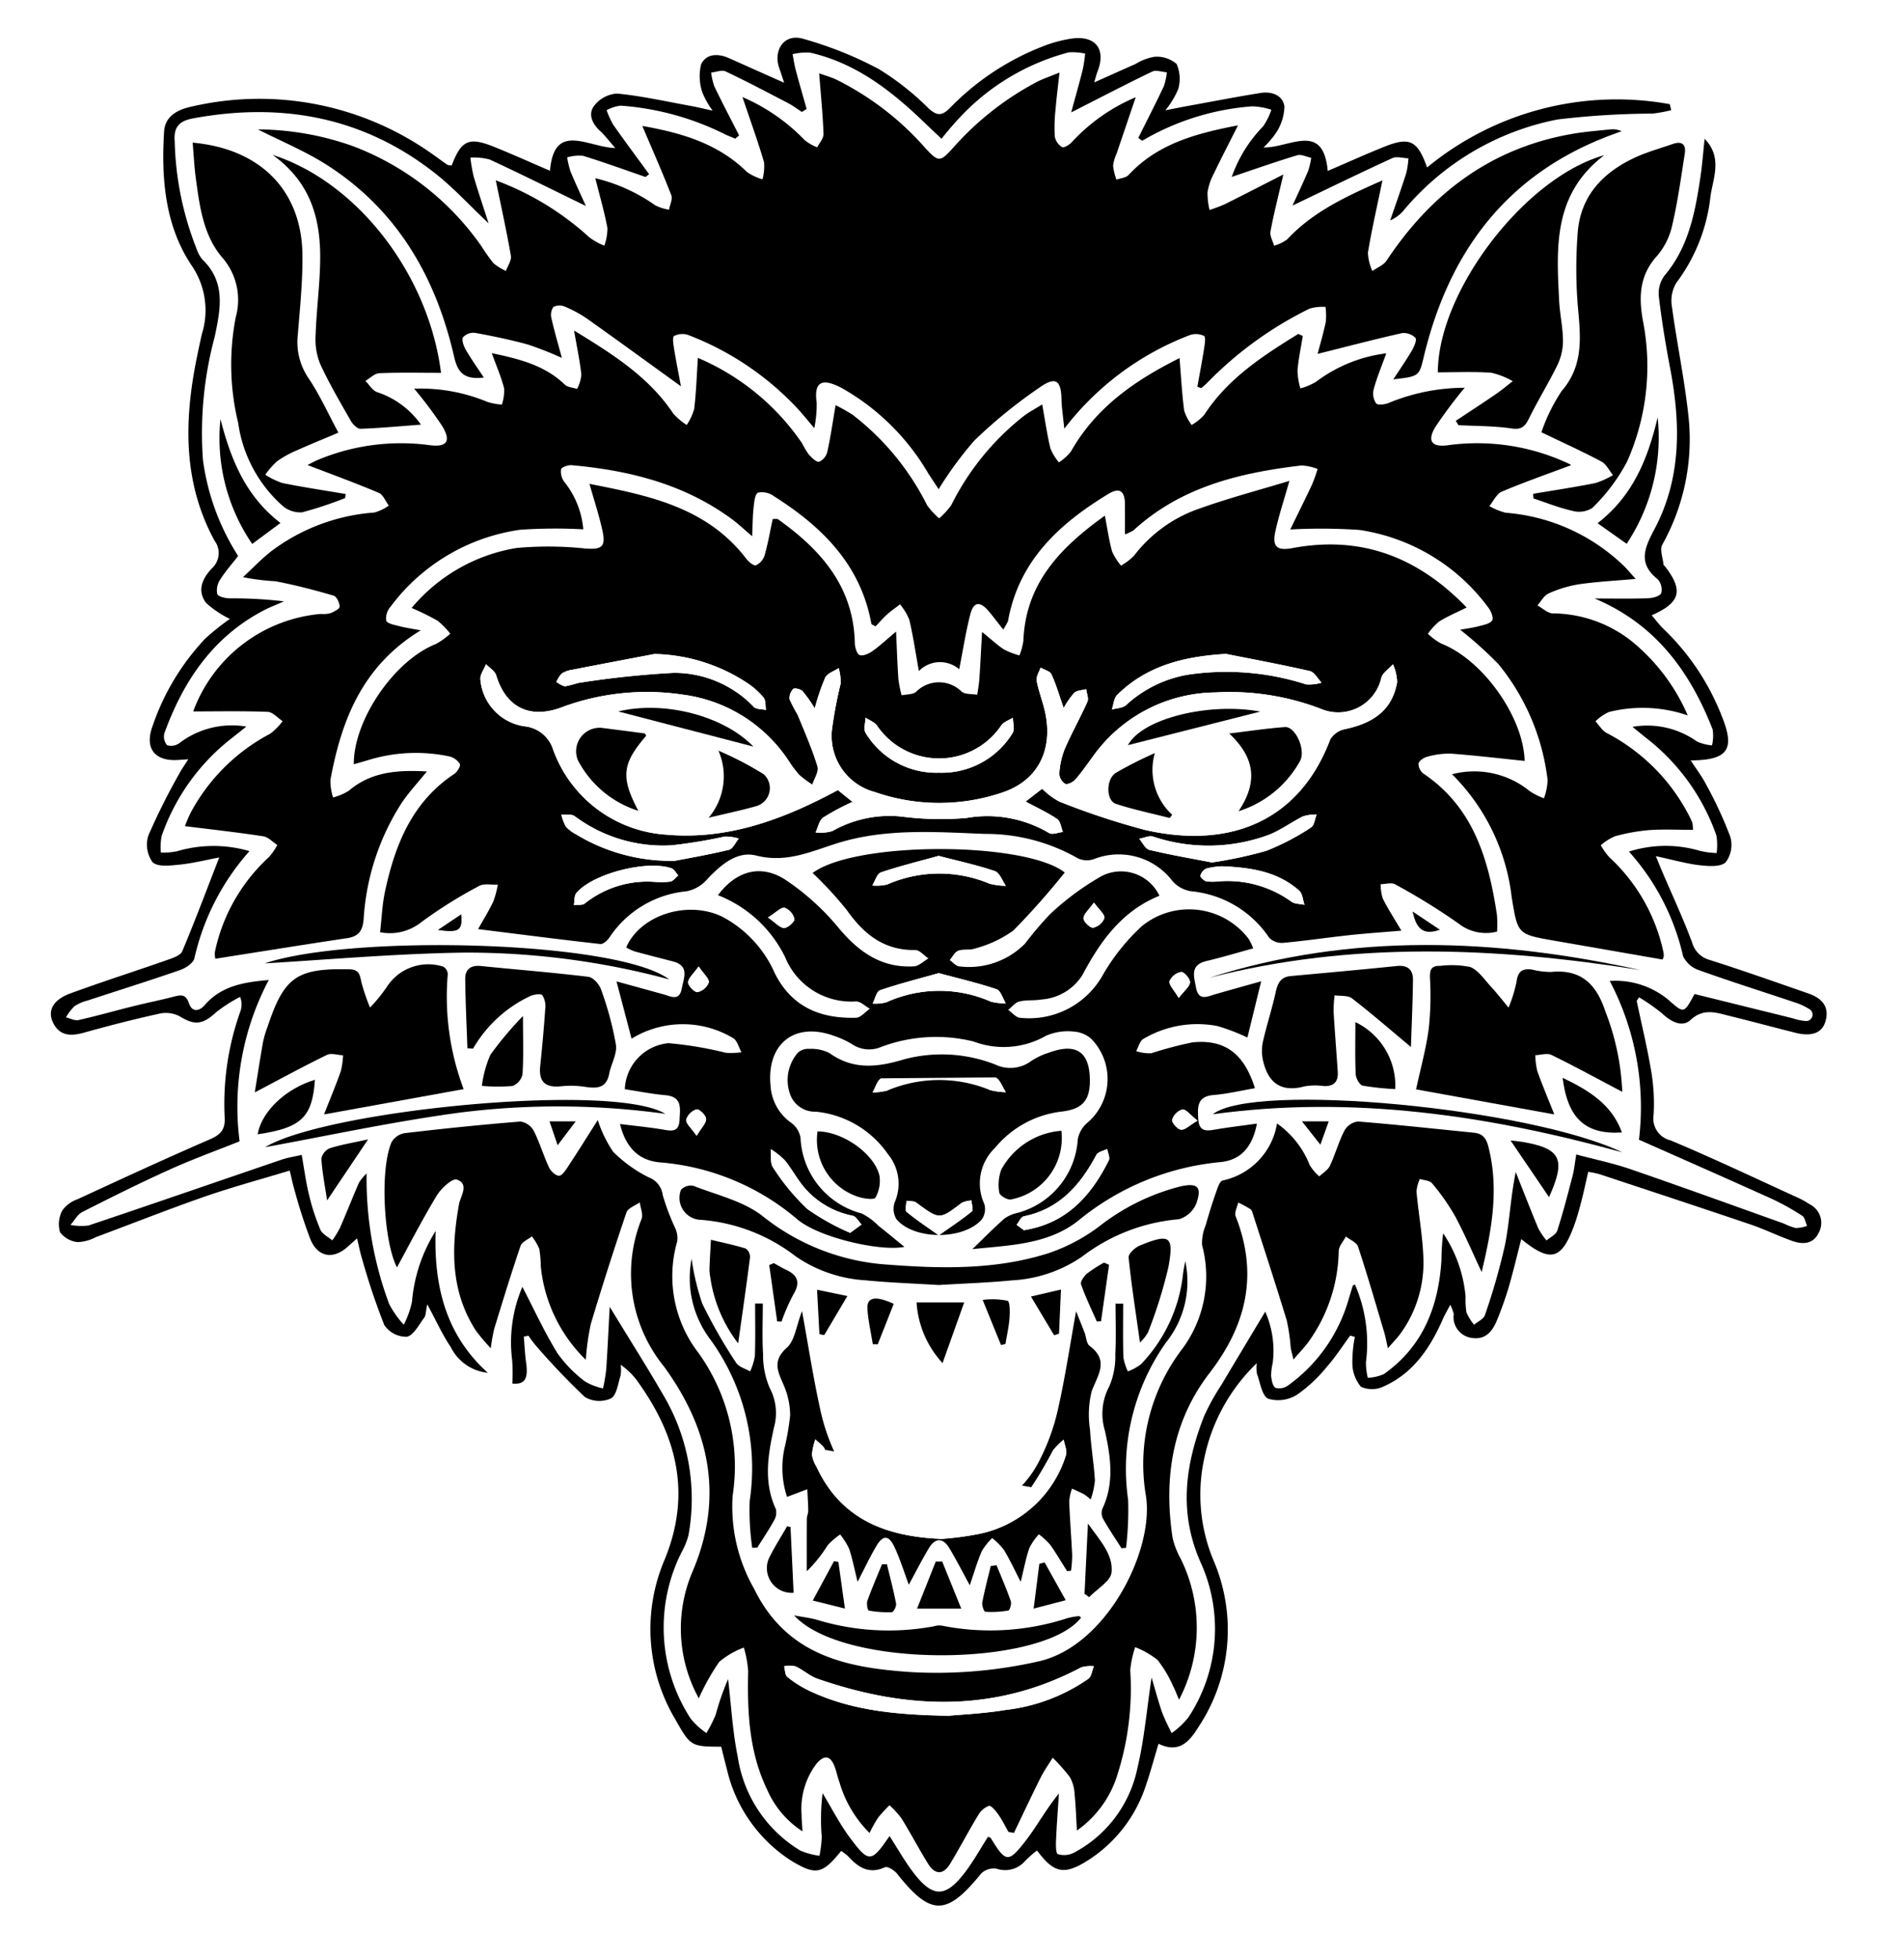 <svg xmlns="http://www.w3.org/2000/svg" viewBox="0 0 143.04 147.12"><defs><style>.\36 8ee93bc-764f-4d10-86a2-26d4a46263c8{fill:#fff;}</style></defs><title>Asset 1</title><g id="5bafd835-fec0-44bc-86da-84b622fd8397" data-name="Layer 2"><g id="e4f27203-bd0a-4161-9c68-0a164f7e14cd" data-name="Drawing guide"><path class="68ee93bc-764f-4d10-86a2-26d4a46263c8" d="M0,147.12V0H143.04V147.12ZM35.917,69.768c3.188.398,6.181.784,9.18,1.119.213.024.541-.272.692-.501a7.828,7.828,0,0,1,5.77-3.456,2.679,2.679,0,0,0,1.459-.787c1.051-1.13,2.308-2.276,3.798-1.898,2.268.575,4.088-.3,6.095-.928,3.606-1.128,7.367-.843,11.074-.697a13.906,13.906,0,0,1,6.997,1.836,1.615,1.615,0,0,0,1.202.055,5.079,5.079,0,0,1,5.919,1.674,2.386,2.386,0,0,0,1.365.741,7.93,7.93,0,0,1,5.883,3.493,1.326,1.326,0,0,0,1.052.381c1.668-.151,3.327-.399,4.993-.58,1.21-.131,2.426-.211,3.885-.335-.541-.919-1.013-1.642-1.396-2.41a3.522,3.522,0,0,1-.161-1.079c.366-.004.812-.148,1.086.01a47.837,47.837,0,0,1,4.773,2.949,3.324,3.324,0,0,0,2.886.599,8.801,8.801,0,0,0-.008-1.251c-.63-4.159-1.749-8.066-5.514-10.606a.94.94,0,0,1-.379-.767c.056-.222.422-.453.691-.516a5.994,5.994,0,0,1,1.775-.22c1.843.139,3.681.359,5.507.546-.082-3.277-3.118-7.581-6.273-8.816a4.756,4.756,0,0,1-.994-.73,4.621,4.621,0,0,1,.842-.921c.621-.392,1.309-.677,2.068-1.055-3.679-3.812-7.946-5.425-13.099-4.458-1.154.217-1.519-.112-1.273-1.246.256-1.178.641-2.329,1.057-3.804-2.386.725-4.616,1.311-6.778,2.087a10.408,10.408,0,0,0-4.894,3.532,4.514,4.514,0,0,1-.978.744,4.316,4.316,0,0,1-.668-1.054c-.23-.816-.345-1.664-.546-2.697-3.407,2.435-5.963,5.129-6.122,9.409a4.893,4.893,0,0,1-.296,1.086A5.895,5.895,0,0,1,75.44,48.777c-.487-.31-.912-.717-1.66-1.322-.077,1.391-.127,2.441-.199,3.491-.028.41-.106.816-.161,1.224-.399-.072-.906-.013-1.177-.238a2.423,2.423,0,0,0-3.426.026c-.264.207-.715.176-1.08.254a9.17,9.17,0,0,1-.241-1.199c-.076-1.076-.109-2.156-.176-3.583-.82.685-1.279,1.122-1.794,1.477-.269.185-.7.38-.942.282-.21-.084-.356-.572-.362-.885-.088-4.237-2.536-7.004-5.75-9.297-.101-.072-.289-.022-.419-.029-.206.954-.361,1.857-.612,2.732a1.23,1.23,0,0,1-.645.736c-.164.061-.549-.252-.724-.481C53.097,38.078,48.727,37.208,44.286,36.335c.359,1.276.738,2.404.984,3.561.249,1.17-.084,1.373-1.237,1.3a26.259,26.259,0,0,0-5.23-.045,13.009,13.009,0,0,0-7.878,4.503,19.296,19.296,0,0,1,1.946.956,5.789,5.789,0,0,1,.955.975,5.409,5.409,0,0,1-1.095.784c-3.067,1.199-6.175,5.665-6.149,9.022.398-.115.767-.217,1.132-.329a12.161,12.161,0,0,1,6.04-.262,1.265,1.265,0,0,1,.792.566c.075.144-.187.597-.408.744-3.179,2.104-4.461,5.325-5.214,8.841-.211.987-.247,2.011-.368,3.051a3.781,3.781,0,0,0,3.083-.746,34.264,34.264,0,0,1,4.353-2.727c.371-.209.934-.077,1.409-.102a7.118,7.118,0,0,1-.343,1.274C36.726,68.4,36.313,69.06,35.917,69.768ZM36.947,26.519c.364,1.01.716,1.814.927,2.654a3.338,3.338,0,0,1-.171,1.213,4.635,4.635,0,0,1-1.096-.206,13.103,13.103,0,0,0-5.492-.99,31.121,31.121,0,0,1,2.132,2.847c.652,1.106.316,1.564-.963,1.395a16.203,16.203,0,0,0-8.34,1.079c-.334.135-.649.316-.843.412,1.806.694,3.597,1.346,5.35,2.086.329.139.51.631.759.96a3.577,3.577,0,0,1-1.077.521,14.614,14.614,0,0,0-7.75,2.903c-.755.592-1.422,1.296-2.129,1.95a16.685,16.685,0,0,0,2.426.306c1.478.278,2.938.662,4.383,1.081.226.066.457.546.45.83-.004.175-.433.386-.706.496a2.274,2.274,0,0,1-.713.049A11.257,11.257,0,0,0,14.517,53.422c1.831,0,3.715-.04,5.595.033.382.015.747.453,1.12.696a4.404,4.404,0,0,1-.929.945,14.344,14.344,0,0,0-5.963,5.906,10.085,10.085,0,0,0-.445,1.035c2.043.256,3.969.468,5.882.761.376.058.705.427,1.056.653a4.367,4.367,0,0,1-.648.929,13.382,13.382,0,0,0-4.032,7.07,1.479,1.479,0,0,0,.029.543c3.346-.526,6.613-1.054,9.885-1.542.865-.129,1.172-.535,1.253-1.412a18.122,18.122,0,0,1,2.882-8.784c.532-.777,1.18-1.474,1.869-2.324-2.206-.122-4.178.014-5.864,1.448a4.348,4.348,0,0,1-1.183.505,4.147,4.147,0,0,1-.199-1.317c.826-4.475,2.376-8.545,6.783-11.233-.728-.139-1.175-.198-1.606-.314-.356-.096-.898-.182-.985-.414a1.341,1.341,0,0,1,.326-1.048,14.691,14.691,0,0,1,9.746-5.778A38.755,38.755,0,0,1,43.82,39.748a6.594,6.594,0,0,0-1.429-3.573,1.311,1.311,0,0,1-.239-.932c.044-.168.529-.335.799-.311,4.357.391,8.503,1.427,12.091,4.092.43.319.82.693,1.467,1.244.041-.909.036-1.528.107-2.139.047-.404.091-1.012.336-1.137a1.503,1.503,0,0,1,1.181.26c3.619,2.291,6.529,5.138,7.333,9.59.009.051.126.082.313.194.272-.285.549-.609.863-.893.306-.276.651-.51.978-.762a4.452,4.452,0,0,1,.697,1.16c.281,1.186.456,2.397.718,3.849a2.212,2.212,0,0,1,3.03-.135c.297-1.506.5-2.847.841-4.153.237-.907.714-.965,1.327-.258.373.431.712.892,1.135,1.427a3.729,3.729,0,0,0,.362-.634c.811-4.531,3.854-7.309,7.547-9.551.838-.509,1.235-.21,1.239.785.003.698.001,1.396.001,2.253a3.342,3.342,0,0,0,.64-.298c3.571-3.278,8.005-4.33,12.626-4.873a3.843,3.843,0,0,1,1.206.264,12,12,0,0,1-.405,1.141c-.488,1.045-1.004,2.076-1.649,3.401a42.712,42.712,0,0,1,5.191.034,14.709,14.709,0,0,1,9.705,5.853c.199.25.391.774.269.947-.177.251-.635.331-.988.426-.434.116-.884.172-1.408.269a30.8,30.8,0,0,1,2.858,2.567,16.882,16.882,0,0,1,3.705,8.705,4.177,4.177,0,0,1-.276,1.384,5.002,5.002,0,0,1-1.086-.552,6.584,6.584,0,0,0-5.817-1.253,15.512,15.512,0,0,1,4.481,9.226c.461,2.787.42,2.791,3.229,3.276q4.053.7,8.104,1.411a.868.868,0,0,0,.087-.23,1.091,1.091,0,0,0-.026-.357,13.521,13.521,0,0,0-4.034-7.071,4.624,4.624,0,0,1-.665-.925A4.077,4.077,0,0,1,121.309,62.8a14.041,14.041,0,0,1,2.585-.467c1.084-.078,2.178-.019,3.292-.019a2.609,2.609,0,0,0-.052-.553,7.687,7.687,0,0,0-.366-.751,14.468,14.468,0,0,0-6.065-5.97c-.34-.178-.562-.579-.839-.877a3.586,3.586,0,0,1,1.001-.697,10.45,10.45,0,0,1,5.928.253,14.562,14.562,0,0,0-3.604-5.046,9.652,9.652,0,0,0-6.529-2.614c-.388-.004-.772-.39-1.157-.599.274-.308.491-.745.835-.896a8.966,8.966,0,0,1,2.277-.691c1.363-.198,2.744-.266,4.266-.402-.349-.387-.595-.689-.871-.961a14.375,14.375,0,0,0-8.892-4.008,4.749,4.749,0,0,1-1.227-.502c.308-.372.541-.918.936-1.085,1.708-.722,3.463-1.332,5.185-1.978.037.064.016-.028-.038-.057-.211-.111-.431-.208-.651-.301a16.177,16.177,0,0,0-8.564-1.145c-1.192.158-1.549-.318-.944-1.342a33.7,33.7,0,0,1,2.223-2.976,15.022,15.022,0,0,0-5.602,1.096c-.309.15-.878.247-1.048.082a1.298,1.298,0,0,1-.181-1.083c.233-.864.585-1.695.939-2.679a10.99,10.99,0,0,0-5.27,2.132,4.417,4.417,0,0,1-1.185.499,5.474,5.474,0,0,1-.215-1.334c.072-.872.259-1.734.399-2.6l-.338-.156c-2.669,1.65-5.297,3.343-7.071,6.082a3.899,3.899,0,0,1-.941.757,3.611,3.611,0,0,1-.562-1.08c-.163-1.241-.229-2.496-.348-3.944-3.426,1.711-6.308,3.743-8.159,7.016a3.902,3.902,0,0,1-.906.817,4.06,4.06,0,0,1-.636-1.053c-.248-1.028-.396-2.079-.616-3.299-.545.337-.961.554-1.333.83a19.624,19.624,0,0,0-5.495,6.722,5.488,5.488,0,0,1-.914,1.002,5.646,5.646,0,0,1-.914-.999,19.633,19.633,0,0,0-5.599-6.788,13.707,13.707,0,0,0-1.266-.713c-.222,1.294-.377,2.401-.62,3.487a1.113,1.113,0,0,1-.615.763c-.223.043-.567-.314-.788-.558a5.859,5.859,0,0,1-.49-.821,17.958,17.958,0,0,0-7.833-6.42c-.091,1.374-.131,2.608-.277,3.829a4.286,4.286,0,0,1-.564,1.208,4.765,4.765,0,0,1-1.005-.852c-1.831-2.743-4.504-4.44-7.455-6.237.221,1.284.437,2.294.545,3.315a2.987,2.987,0,0,1-.317,1.066c-.313-.102-.711-.116-.924-.321C40.947,27.449,39.073,26.965,36.947,26.519Zm53.006,2.524.29.1a5.101,5.101,0,0,0,.414-.363,27.865,27.865,0,0,1,7.726-5.606,3.393,3.393,0,0,1,1.197-.128,4.859,4.859,0,0,1,.022,1.115c-.179.861-.432,1.707-.616,2.412,2.188-.548,4.258-1.091,6.345-1.561a1.253,1.253,0,0,1,1.007.359c.118.128-.091.645-.255.927-.402.693-.864,1.351-1.409,2.187,1.941-.226,1.937-.227,2.287-1.689,1.836-7.66,5.985-13.423,13.488-16.43.456-.183.919-.345,1.379-.517a1.704,1.704,0,0,0-.872-.131c-.914.093-1.832.165-2.737.317-6.138,1.031-10.667,4.432-14.053,9.535-.228.344-.705.522-1.066.778a3.724,3.724,0,0,1-.336-1.37c.292-1.757.693-3.496,1.093-5.433-2.687,1.183-5.2,2.336-7.161,4.432a3.114,3.114,0,0,1-.979.474c-.099-.357-.333-.739-.272-1.066.244-1.316.58-2.616.965-4.284-1.61.82-3.007,1.541-4.415,2.241a11.417,11.417,0,0,1-1.129.425,5.62,5.62,0,0,1-.152-1.325,4.423,4.423,0,0,1,.452-1.358c.573-1.196,1.185-2.373,1.839-3.673-3.119.603-6.023,1.361-8.222,3.728-.199.214-.602.238-.911.351a4.498,4.498,0,0,1-.251-1.041,3.016,3.016,0,0,1,.265-.915c.449-1.332.902-2.662,1.435-4.234a13.828,13.828,0,0,0-4.774,3.345c-.178.215-.616.479-.76.4a1.182,1.182,0,0,1-.547-.808,12.271,12.271,0,0,1,.059-2.03c.068-.842.177-1.68.294-2.759-.714.291-1.197.45-1.646.676a22.18,22.18,0,0,0-6.375,5.011c-.954,1.046-1.071,1.048-2.048-.005A21.768,21.768,0,0,0,62.82,5.974c-.407-.19-.846-.311-1.28-.467.126,1.616.274,3.08.328,4.548.012.33-.305.672-.471,1.009a3.356,3.356,0,0,1-.951-.548A14.393,14.393,0,0,0,55.778,7.288c.609,1.807,1.16,3.331,1.618,4.881a3.65,3.65,0,0,1-.114,1.296A3.963,3.963,0,0,1,56.115,12.915c-2.216-2.183-5.01-2.95-7.862-3.458.748,1.761,1.502,3.462,2.176,5.194.116.298-.104.728-.169,1.097a3.622,3.622,0,0,1-1.025-.324,13.065,13.065,0,0,0-4.512-2.041c.338,1.35.685,2.537.911,3.746A3.846,3.846,0,0,1,45.4,18.445a4.612,4.612,0,0,1-1.139-.633,21.419,21.419,0,0,0-7.015-4.269c.413,2.013.818,3.831,1.133,5.665.06.347-.238.756-.371,1.136a4.035,4.035,0,0,1-.93-.573,13.103,13.103,0,0,1-.902-1.268,20.67,20.67,0,0,0-9.697-7.541A21.591,21.591,0,0,0,19.375,9.717c1.746.889,3.569,1.635,5.2,2.681,5.276,3.381,8.175,8.414,9.544,14.399.267,1.169.743,1.735,2.228,1.554-.519-.79-.972-1.421-1.356-2.091-.158-.276-.323-.729-.202-.933a1.057,1.057,0,0,1,.907-.329c1.333.241,2.663.518,3.968.877a25.727,25.727,0,0,1,2.548,1.004c-.307-1.145-.58-2.059-.785-2.989a1.015,1.015,0,0,1,.152-.837.994.994,0,0,1,.855-.027,9.074,9.074,0,0,1,1.682.914c2.322,1.646,4.622,3.323,7.042,5.07-.17-.914-.361-1.868-.518-2.828-.053-.324-.137-.868.004-.95a1.366,1.366,0,0,1,1.064-.073,21.997,21.997,0,0,1,8.272,5.588c.357.395.691.811,1.196,1.405a9.025,9.025,0,0,0,.18-1.908c-.269-1.865.697-1.724,1.891-1.1a17.438,17.438,0,0,1,6.492,6.409c.247.385.503.765.779,1.183a26.922,26.922,0,0,1,2.703-3.674,37.483,37.483,0,0,1,4.986-4.035c1.127-.768,1.512-.416,1.539.948.012.63.117,1.258.212,2.217a21.526,21.526,0,0,1,9.432-7.028,1.374,1.374,0,0,1,1.066.066c.139.079.053.628.002.953C90.307,27.138,90.123,28.089,89.953,29.043Zm14.312,72.2c.433-.505.735-.803.974-1.145a9.027,9.027,0,0,0,1.7-5.402c-.034-1.744-.367-3.481-.524-5.226a2.894,2.894,0,0,1,.251-.941c.311.101.741.106.913.319a16.209,16.209,0,0,1,1.72,2.445c.722,1.338,1.316,2.745,2.012,4.224.761-3.177,1.321-6.255.5-9.434-.169-.655-.455-.967-1.09-1.03-2.9-.289-5.798-.608-8.703-.84a1.365,1.365,0,0,0-1.012.675c-.436.847-.69,1.786-1.096,2.65-.15.319-.523.533-.795.796a3.493,3.493,0,0,1-.72-.848A6.941,6.941,0,0,0,95.937,84.361a5.234,5.234,0,0,1-4.083,4.281c-.23.056-.388.57-.503.899q-.426,1.219-.774,2.465a3.413,3.413,0,0,0-.271,1.485,9.126,9.126,0,0,1-1.523,7.842,14.229,14.229,0,0,0-2.692,11.01c.627,4.132-3.024,11.346-8.142,12.425a34.563,34.563,0,0,1-9.516.789c-4.827-.327-9.329-1.229-11.79-6.274a12.401,12.401,0,0,1-1.603-6.973,14.604,14.604,0,0,0-2.554-10.703A9.433,9.433,0,0,1,50.874,93.223a1.804,1.804,0,0,0-.134-.973,17.462,17.462,0,0,1-.955-2.511,1.634,1.634,0,0,0-1.068-1.34,10.281,10.281,0,0,1-2.655-1.912A9.351,9.351,0,0,1,44.906,84.103c-.848,1.332-1.527,2.42-2.232,3.49-.182.277-.446.688-.678.692-.254.005-.621-.342-.752-.623-.421-.903-.701-1.873-1.153-2.758a1.364,1.364,0,0,0-.998-.689c-2.905.233-5.805.531-8.7.871a1.413,1.413,0,0,0-.981.679c-.905,2.117-.567,7.532.407,9.4.94-1.718,1.9-3.594,2.99-5.392.328-.541,1.181-1.319,1.51-1.201.958.345.271,1.234.16,1.86-.59,3.308-.643,6.529,1.273,9.488a14.874,14.874,0,0,0,1.115,1.317,13.741,13.741,0,0,1,.255-1.447c.642-2.09,1.281-4.181,1.987-6.249.101-.296.556-.471.847-.702a4.113,4.113,0,0,1,.559.951,9.192,9.192,0,0,1,.111,1.311,11.358,11.358,0,0,0,3.381,7.004,18.515,18.515,0,0,1,.373-2.681q1.262-4.219,2.683-8.39c.111-.326.655-.504.999-.75.053.42.265.899.133,1.25a11.033,11.033,0,0,0,1.675,11.063c3.41,4.675,4.534,9.747,2.188,15.332a10.861,10.861,0,0,0,.436,9.594,17.016,17.016,0,0,1,1.535-2.734,6.173,6.173,0,0,1,1.851-1.076,8.605,8.605,0,0,1,.325,1.771c-.074,3.061.061,6.081,1.427,8.904a7.072,7.072,0,0,0,2.653,3.126c-.031-.545-.07-.9-.068-1.255a5.629,5.629,0,0,1,1.12-3.825c.601-.702,1.062-.604,1.376.254.137.374.213.771.351,1.144a8.855,8.855,0,0,0,2.257,3.803,11.017,11.017,0,0,1,.649-1.156,10.74,10.74,0,0,1,.853-.925,7.003,7.003,0,0,1,.903.991c.691,1.119,1.304,2.288,1.996,3.406.513.829,1.139.848,1.653.001.723-1.193,1.37-2.432,2.093-3.625a1.574,1.574,0,0,1,.819-.725c.182-.043.527.39.721.664.287.405.504.859.751,1.291l.411.073c.663-1.378,1.311-2.763,1.995-4.13.263-.525.607-1.01.914-1.513a13.013,13.013,0,0,1,1.302,1.468,2.858,2.858,0,0,1,.345,1.256c.092.887.118,1.781.176,2.742a7.989,7.989,0,0,0,3.056-4.237,21.277,21.277,0,0,0,.95-7.806,7.526,7.526,0,0,1,.372-1.727,6.551,6.551,0,0,1,1.682.965,9.098,9.098,0,0,1,1.154,1.938c.155.283.263.593.458,1.043a11.682,11.682,0,0,0,.128-10.579,6.303,6.303,0,0,1-.61-1.552c-.68-4.486-.035-8.755,2.773-12.4,2.804-3.639,3.669-7.444,1.96-11.772-.109-.275.12-.683.192-1.03a9.059,9.059,0,0,1,.921.497c.113.077.156.274.205.424.849,2.644,1.715,5.284,2.524,7.94a14.103,14.103,0,0,1,.293,2.014c.037.247.11.488.209.91.46-.534.824-.901,1.124-1.314a12.019,12.019,0,0,0,2.277-6.83c.013-.369.35-.727.537-1.09.315.25.81.441.915.761.708,2.149,1.336,4.325,1.983,6.495C104.094,100.393,104.142,100.691,104.265,101.243ZM53.939,67.221a9.446,9.446,0,0,1,5.048,4.664,5.361,5.361,0,0,0,5.324,3.313c.346.001.691.359,1.037.552-.346.235-.686.665-1.038.675-2.67.078-4.833-.798-6.108-3.351A8.791,8.791,0,0,0,54.272,68.845c-2.601-1.269-6.163-.151-7.23,2.3a3.719,3.719,0,0,0,.61.291c.962.264,1.929.509,2.895.758,1.273.329.821,1.235.673,2.03-.184.992-.823.597-1.382.442-1.056-.292-2.113-.582-3.524-.97L47.447,77.997a7.358,7.358,0,0,1,7.619-.048c.313.16.43.703.638,1.069a5.922,5.922,0,0,1-1.176.039,27.529,27.529,0,0,0-4.302-.722,3.612,3.612,0,0,0-3.285,3.457c1.011.153,2.024.357,3.048.449,1.299.116,1.099,1.018,1.062,1.852-.045,1.027-.712.812-1.372.707-.985-.157-1.98-.256-3.101-.396.448,1.823,1.451,2.737,2.982,2.88A18.134,18.134,0,0,1,59.902,91.563c1.638,1.389,6.329,2.439,8.041,2.062-.603-.49-1.271-1.043-1.95-1.582a4.654,4.654,0,0,0-1.262-.924,6.146,6.146,0,0,1-4.589-5.661,1.763,1.763,0,0,0-.66-1.116,3.664,3.664,0,0,1-1.593-2.82c-.304-3.138,1.799-4.808,4.734-3.749a6.658,6.658,0,0,1,1.412.65,2.284,2.284,0,0,0,2.145.199,11.715,11.715,0,0,1,6.962-.414,6.394,6.394,0,0,0,5.441-.433,4.098,4.098,0,0,1,2.096-.312,2.229,2.229,0,0,1,1.287.527,4.318,4.318,0,0,1-.227,6.276,2.146,2.146,0,0,0-.77,1.293,6.118,6.118,0,0,1-4.586,5.533,2.552,2.552,0,0,0-.948.429c-.838.748-1.629,1.548-2.385,2.278,2.648-.292,5.632-.309,7.933-2.12a19.672,19.672,0,0,1,10.674-4.414c1.56-.139,2.442-1.145,2.769-2.893-1.022.142-1.99.258-2.95.416-.699.115-1.393.317-1.457-.767-.052-.886-.103-1.692,1.151-1.795,1.035-.085,2.056-.331,3.107-.511-.813-2.61-2.267-3.691-4.692-3.442a28.742,28.742,0,0,0-3.1.819,3.304,3.304,0,0,1-1.129-.162c.176-.313.273-.768.54-.917a7.972,7.972,0,0,1,5.547-.971,14.839,14.839,0,0,1,2.27.869l1.035-4.224c-1.382.388-2.415.671-3.443.969-.611.177-1.264.539-1.455-.505-.152-.83-.47-1.686.783-1.985,1.154-.275,2.291-.617,3.516-.951a4.142,4.142,0,0,0-.349-.721,5.619,5.619,0,0,0-8.009-.954,15.377,15.377,0,0,0-2.959,3.707,6.337,6.337,0,0,1-6.219,3.178c-.311-.041-.581-.386-.87-.591.275-.218.522-.553.833-.63.535-.132,1.118-.055,1.666-.152A3.963,3.963,0,0,0,81.322,73.207c1.354-2.557,2.984-4.815,5.782-5.943a3.193,3.193,0,0,0-4.349-1.476,20.286,20.286,0,0,0-3.897,2.885,27.217,27.217,0,0,0-1.856,2.19,5.923,5.923,0,0,1-4.926,1.705c-.251-.013-.487-.309-.73-.474.21-.244.375-.606.64-.705.398-.149.901-.021,1.295-.175a8.768,8.768,0,0,0,2.845-1.338,56.358,56.358,0,0,0,3.864-4.361c-3.007-2.346-15.76-2.356-18.94.039a27.871,27.871,0,0,1,2.571,2.788c1.28,1.811,2.796,3.032,5.135,2.996.328-.005.663.411.994.632-.364.207-.718.574-1.092.595-2.407.132-4.111-1.046-5.625-2.851a18.47,18.47,0,0,0-4.036-3.656C57.144,64.864,55.304,65.396,53.939,67.221ZM33.933,12.431c-.178-.029-.272-.018-.33-.058-.459-.319-.904-.658-1.366-.972A22.436,22.436,0,0,0,14.399,8.004c-1.034.214-1.997.706-2.071,1.862-.227,3.525.074,7.08,2.05,10.044a5.941,5.941,0,0,1,.796,5.144c-.138.583-.259,1.17-.379,1.757-.969,4.726-1.068,9.385,1.312,13.774a1.552,1.552,0,0,1-.2,2.104c-.703.749-1.12,1.651-.428,2.584a7.695,7.695,0,0,0,1.786,1.202,19.212,19.212,0,0,0-1.845,1.476,17.968,17.968,0,0,0-3.98,6.632c-.581,1.624.203,2.583,1.902,2.486.193-.011.385-.026.803-.055-.298.472-.525.781-.699,1.116a50.443,50.443,0,0,0-2.293,4.591,2.255,2.255,0,0,0,.311,2.026c.398.373,1.358.245,2.055.176.977-.097,1.939-.344,2.953-.535-.995,2.555-1.844,4.818-2.78,7.043-.129.307-.67.495-1.058.631-2.449.858-4.924,1.646-7.36,2.54-1.274.467-1.719,1.283-1.299,2.168.49,1.036,1.345,1.051,2.343.772,1.883-.527,3.78-1.014,5.69-1.432a2.235,2.235,0,0,1,1.516.22c1.094.68,1.717.612,2.726-.328a11.351,11.351,0,0,1,1.788-1.145A1.543,1.543,0,0,1,18.073,75.903a20.629,20.629,0,0,0-1.197,8.01c.054.924-.317,1.298-1.134,1.652-3.335,1.443-6.633,2.972-9.933,4.494a2.343,2.343,0,0,0-1.13.835,2.193,2.193,0,0,0-.174,1.629,1.88,1.88,0,0,0,1.322.747,3.09,3.09,0,0,0,1.361-.368c2.734-1.015,5.446-2.093,8.199-3.05,2.062-.717,4.176-1.285,6.377-1.952.145.596.226,1.021.352,1.431a38.317,38.317,0,0,0,1.209,3.75c.569,1.341,1.721,1.507,2.793.539.195-.176.394-.349.705-.625.144.595.229,1.061.37,1.509a51.185,51.185,0,0,0,1.671,4.986,1.989,1.989,0,0,0,1.688.889c.508-.089.912-.895,1.31-1.425.138-.184.121-.485.235-1.014.671,1.241,1.134,2.285,1.765,3.214a3.497,3.497,0,0,0,2.784,1.932c-3.19-2.875-4.054-6.563-3.922-10.645a11.814,11.814,0,0,0-1.775,5.3,6.719,6.719,0,0,1-.62,1.733,7.42,7.42,0,0,1-1.089-1.54,26.865,26.865,0,0,1-1.7-9.819,3.96,3.96,0,0,0-.572.686c-.489,1.13-.939,2.276-1.43,3.404a7.53,7.53,0,0,1-.578.939c-.307-.264-.749-.47-.893-.804a16.502,16.502,0,0,1-.853-2.611c-.233-.955-.359-1.935-.551-3.007-.58.135-1.052.203-1.495.354-4.835,1.647-9.662,3.319-14.505,4.944a4.06,4.06,0,0,1-1.369-.04c.294-.331.525-.786.892-.972,2.172-1.103,4.355-2.188,6.575-3.191,1.702-.768,3.463-1.405,5.237-2.115a20.396,20.396,0,0,1,2.191-12.112c-1.918.162-3.572.457-4.801,1.874-.447.515-.966.543-1.197-.132-.221-.649-.545-.645-1.081-.505-1.042.273-2.1.482-3.146.742-1.356.337-2.7.723-4.062,1.028-.288.065-.633-.127-.952-.201a3.995,3.995,0,0,1,.64-.836,3.238,3.238,0,0,1,.984-.428c2.313-.76,4.637-1.486,6.937-2.284.425-.147.987-.509,1.089-.88a18.068,18.068,0,0,1,4.141-8.056,9.668,9.668,0,0,0-5.448.011,4.745,4.745,0,0,1-1.211.093,4.417,4.417,0,0,1,.061-1.244,15.901,15.901,0,0,1,5.322-7.386c.285-.224.568-.451,1.038-.825a6.513,6.513,0,0,0-5.028,1.239,1.031,1.031,0,0,1-.925.157.996.996,0,0,1-.198-.914c1.424-3.906,3.634-7.195,7.427-9.191.502-.264,1.038-.465,1.558-.695a32.756,32.756,0,0,0-4.101-.225c-.325-.009-.855-.135-.918-.329a1.445,1.445,0,0,1,.214-1.069c.399-.63.9-1.195,1.357-1.783a17.721,17.721,0,0,1-2.644-7.21,27.859,27.859,0,0,1,.883-9.254c.438-2.075.852-4.098-.935-5.808a2.709,2.709,0,0,1-.446-.842,23.358,23.358,0,0,1-1.625-8.055c-.089-1.078.392-1.508,1.377-1.691,6.668-1.234,12.81-.113,18.209,4.139,1.353,1.066,2.53,2.356,3.997,3.741-.428-1.329-.799-2.417-1.122-3.518a12.154,12.154,0,0,1-.248-1.418,4.536,4.536,0,0,1,1.459.146c2.375,1.101,4.719,2.27,7.219,3.487-.396-.88-.798-1.726-1.154-2.591a6.635,6.635,0,0,1-.252-1.06,3.196,3.196,0,0,1,1.187-.119c1.58.486,3.136,1.054,4.7,1.592l.269-.211c-.902-1.236-1.818-2.462-2.696-3.714a6.337,6.337,0,0,1-.497-1.091,2.91,2.91,0,0,1,1.059-.339,20.825,20.825,0,0,1,7.698,2.082c.291.153.604.265.907.395l.291-.242c-.623-1.222-1.262-2.436-1.857-3.671a4.774,4.774,0,0,1-.242-1.05c.367-.036.804-.218,1.09-.083,1.586.749,3.138,1.569,4.693,2.381.36.188.687.438,1.03.659l.359-.222c-.274-.972-.556-1.941-.817-2.916-.105-.394-.161-.8-.24-1.201a4.464,4.464,0,0,1,1.336-.11c3.483.798,6.166,2.921,8.662,5.336.331.32.67.633,1.193,1.126a24.155,24.155,0,0,1,1.752-1.994A17.151,17.151,0,0,1,80.288,3.932a4.287,4.287,0,0,1,1.235.094,11.686,11.686,0,0,1-.18,1.193c-.272,1.072-.574,2.136-.869,3.22,2.175-1.106,4.116-2.118,6.087-3.065.29-.139.728.03,1.097.056a4.589,4.589,0,0,1-.224,1.046c-.616,1.304-1.275,2.587-1.919,3.878l.296.214A19.043,19.043,0,0,1,94.079,7.985a5.288,5.288,0,0,1,1.436.254,4.859,4.859,0,0,1-.627,1.255,10.351,10.351,0,0,0-2.349,3.786c1.755-.588,3.325-1.144,4.917-1.623.304-.091.699.12,1.052.191a5.593,5.593,0,0,1-.223.965c-.371.879-.782,1.742-1.181,2.621,2.608-1.248,5.038-2.435,7.496-3.561.332-.152.804.002,1.212.014a6.59,6.59,0,0,1-.162,1.106c-.381,1.192-.802,2.372-1.208,3.556a2.804,2.804,0,0,0,1.096-.854,20.065,20.065,0,0,1,11.477-6.725,61.934,61.934,0,0,1,7.139-.442,11.411,11.411,0,0,0,1.399-.256l-.109-.452a22.39,22.39,0,0,0-18.229,4.753c-.726-2.042-1.321-2.316-3.225-1.552-1.393.559-2.762,1.178-4.24,1.812-.34-3.727-2.834-1.729-4.827-1.76a6.643,6.643,0,0,0,.998-1.182A3.832,3.832,0,0,0,96.496,7.994c-.13-.851-.963-1.146-1.789-1.014-1.848.296-3.686.653-5.527.987-.431.078-.86.166-1.63.315a6.347,6.347,0,0,0,.971-1.61A2.78,2.78,0,0,0,88.394,4.805a2.277,2.277,0,0,0-1.66-.541,3.993,3.993,0,0,0-1.441.549c-.958.419-1.911.851-3.092,1.378.138-.457.178-.638.246-.808.68-1.7-.16-2.761-1.994-2.477a10.276,10.276,0,0,0-1.738.437A19.639,19.639,0,0,0,71.339,8.134c-.595.583-.955.564-1.57.012a20.43,20.43,0,0,0-3.748-2.96,28.341,28.341,0,0,0-5.73-2.286C58.909,2.512,58.054,3.784,58.558,5.16c.099.27.183.545.354,1.056C57.369,5.527,56.068,4.948,54.769,4.367c-.827-.37-1.722-.346-2.099.472A3.804,3.804,0,0,0,52.756,6.914a5.98,5.98,0,0,0,.782,1.394c-.764-.165-1.206-.275-1.653-.355-1.841-.333-3.675-.751-5.532-.927a2.359,2.359,0,0,0-1.724.927c-.471.629-.13,1.357.474,1.901.334.302.604.675,1.12,1.264-2.09-.069-4.589-2.006-4.906,1.704-1.49-.64-2.833-1.246-4.198-1.795C35.223,10.264,34.656,10.524,33.933,12.431ZM128.063,10.423c-.115,1.053-.187,2.01-.329,2.956-.395,2.619-.885,5.197-2.689,7.32a2.245,2.245,0,0,0-.424,1.555c.214,1.819.513,3.631.856,5.431.787,4.137.843,8.226-1.179,12.041-.759,1.431-1.264,2.563.233,3.768a1.131,1.131,0,0,1,.271,1.048c-.113.238-.649.372-1.005.383-1.332.043-2.666.017-4.0.017,4.57,1.918,7.163,5.476,8.867,9.831a3.137,3.137,0,0,1-.048,1.197,3.392,3.392,0,0,1-1.14-.297,6.43,6.43,0,0,0-4.834-1.093c.456.37.749.612,1.046.848a15.904,15.904,0,0,1,5.254,7.295,4.239,4.239,0,0,1,.02,1.333,6.489,6.489,0,0,1-1.224-.156,9.067,9.067,0,0,0-5.36.046,17.551,17.551,0,0,1,4.066,7.855A2.05,2.05,0,0,0,127.658,72.857c2.366.849,4.766,1.603,7.15,2.403a4.683,4.683,0,0,1,1.085.491.482.482,0,0,1-.279.913,3.886,3.886,0,0,1-.93-.201c-2.473-.61-4.946-1.221-7.38-1.823-.799,1.485-.789,1.474-1.969.432a6.235,6.235,0,0,0-4.399-1.412,20.367,20.367,0,0,1,2.194,11.92c3.409,1.513,6.696,2.956,9.967,4.435a18.055,18.055,0,0,1,2.301,1.282c.2.128.244.499.36.759a2.843,2.843,0,0,1-.846.158,4.414,4.414,0,0,1-.892-.335c-3.836-1.367-7.664-2.757-11.514-4.081-1.299-.447-2.655-.726-4.087-1.11-.108.651-.151,1.125-.269,1.58-.361,1.385-.716,2.773-1.156,4.134-.098.304-.53.5-.808.746a5.284,5.284,0,0,1-.614-.901c-.587-1.404-1.136-2.824-1.699-4.238-.393,1.909-.46,3.71-.804,5.455a47.833,47.833,0,0,1-1.512,5.286c-.096.298-.534.486-.815.725a3.919,3.919,0,0,1-.574-.929,6.315,6.315,0,0,1-.063-1.193,10.135,10.135,0,0,0-1.684-4.744,17.122,17.122,0,0,0-.129,2.016c-.22,3.467-1.378,6.478-4.328,8.556a3.417,3.417,0,0,1-1.205.28,4.69,4.69,0,0,1-.139-1.183,11.056,11.056,0,0,0-.829-5.827c-.104.059-.154.071-.162.096-.108.342-.207.686-.314,1.028a12.04,12.04,0,0,1-4.535,6.451,1.132,1.132,0,0,1-.951.188c-.218-.122-.301-.586-.335-.912a4.443,4.443,0,0,1,.12-.948,7.296,7.296,0,0,0-.56-3.863c-1.045,1.743-2.169,3.603-3.276,5.472a16.919,16.919,0,0,0-1.332,2.407c-1.395,3.593-1.91,7.163-.265,10.911a12.055,12.055,0,0,1-.914,11.697,6.466,6.466,0,0,1-1.238,1.162,15.737,15.737,0,0,1-.71-1.514c-.288-.818-.506-1.659-.805-2.663-.367,2.44-.548,4.632-1.052,6.748a9.308,9.308,0,0,1-4.802,6.42,1.612,1.612,0,0,1-1.186.097c-.16-.061-.153-.688-.137-1.055.051-1.168.142-2.334.217-3.501-.999,1.224-1.656,2.465-2.504,3.558-1.302,1.679-1.494,1.624-2.608-.195-.033-.054-.127-.07-.215-.116-.555.872-1.058,1.782-1.676,2.606-1.508,2.012-2.476,2.018-3.978.025-.633-.84-1.153-1.766-1.744-2.683-1.371,2.009-1.55,2.043-2.987.111-.773-1.04-1.366-2.213-2.041-3.327a15.449,15.449,0,0,0-.064,3.273,9.074,9.074,0,0,1-.174,1.426,5.671,5.671,0,0,1-1.425-.382,9.95,9.95,0,0,1-4.714-7.053c-.391-1.914-.492-3.887-.724-5.834a19.548,19.548,0,0,0-.927,2.664,9.942,9.942,0,0,1-.704,1.392,5.867,5.867,0,0,1-1.166-1.063,12.555,12.555,0,0,1-.722-12.47,5.561,5.561,0,0,0,.543-1.323,15.291,15.291,0,0,0-1.705-10.202c-1.309-2.286-2.728-4.509-4.214-6.951-.085,1.58-.156,3.143-.261,4.704a13.917,13.917,0,0,1-.238,1.423,4.436,4.436,0,0,1-1.353-.52,9.582,9.582,0,0,1-2.08-2.132c-.987-1.61-1.779-3.339-2.628-4.974a10.62,10.62,0,0,0-.768,5.505,13.194,13.194,0,0,1,.012,1.755c.906.085,1.214-.302,1.036-1.569-.091-.648-.117-1.304-.173-1.957l.351-.063a8.535,8.535,0,0,0,.55.735,52.958,52.958,0,0,0,3.688,3.867,2.129,2.129,0,0,0,1.953.108c.427-.229.533-1.101.725-1.707a2.829,2.829,0,0,0,.013-.82,5.251,5.251,0,0,1,1.388,1.415c2.883,4.069,3.899,8.364,1.921,13.194a13.243,13.243,0,0,0,.79,12.008c1.156,2.052,1.197,2.041,3.453,2.062.131.521.255,1.063.404,1.597a11.124,11.124,0,0,0,4.794,6.923c1.914,1.173,2.391,1.06,3.815-.696a4.044,4.044,0,0,1,.541.425c.755.827,1.56,1.342,2.748.8.195-.089.707.23.912.488,2.532,3.197,3.718,3.187,6.318-.021a1.37,1.37,0,0,1,1.15-.359,1.983,1.983,0,0,0,2.165-.6,8.582,8.582,0,0,1,.877-.766c1.284,1.723,2.042,1.869,3.835.735a10.528,10.528,0,0,0,4.366-5.688c.332-.969.597-1.961.927-3.06,1.499.722,2.275-.093,2.973-1.217a13.195,13.195,0,0,0,1.133-12.613,12.795,12.795,0,0,1-.692-7.494,13.778,13.778,0,0,1,3.965-7.254,2.923,2.923,0,0,0,.009.771c.251.67.373,1.668.853,1.899a2.658,2.658,0,0,0,2.158-.299,10.773,10.773,0,0,0,2.256-2.111c.643-.724,1.169-1.551,1.746-2.333l.349.098a9.832,9.832,0,0,0-.188,2.002,2.764,2.764,0,0,0,.644,1.742,2.008,2.008,0,0,0,1.699-.02c2.254-1.001,3.52-2.924,4.473-5.099.126-.288.289-.559.538-1.034a3.075,3.075,0,0,1,.263.695,1.575,1.575,0,0,0,1.393,1.795c1.017.148,1.534-.533,1.866-1.357.328-.814.632-1.643.878-2.485.34-1.164.616-2.346.935-3.582,2.202,1.79,3.025,1.556,3.972-1.019.22-.598.387-1.218.547-1.836.185-.713.336-1.436.511-2.194a8.032,8.032,0,0,1,.832.169c3.792,1.255,7.586,2.502,11.368,3.784,1.058.359,2.067.858,3.121,1.231.765.271,1.554.268,1.979-.579a1.553,1.553,0,0,0-.659-2.169,6.311,6.311,0,0,0-.834-.47c-3.198-1.459-6.375-2.969-9.615-4.329a1.685,1.685,0,0,1-1.278-1.923,14.659,14.659,0,0,0-.172-3.22c-.296-1.788-.726-3.554-1.1-5.329l.179-.271a14.129,14.129,0,0,1,1.733,1.212c.652.61,1.494,1.074,2.126.493.982-.902,1.899-.566,2.887-.321,1.667.412,3.326.855,4.991,1.276,1.233.312,2.026.023,2.274-.883.31-1.132-.331-1.734-1.305-2.071-2.453-.851-4.901-1.718-7.375-2.505a1.871,1.871,0,0,1-1.342-1.309c-.666-1.79-1.478-3.525-2.229-5.282-.116-.271-.225-.545-.5-1.211,1.322.284,2.3.568,3.298.682.656.075,1.559.141,1.949-.221a2.18,2.18,0,0,0,.348-1.913,30.171,30.171,0,0,0-1.804-3.902c-.314-.617-.745-1.175-1.172-1.836,2.813-.019,3.348-.829,2.336-3.32a18.222,18.222,0,0,0-4.356-6.532c-.324-.305-.589-.672-.912-1.045,2.166-.954,2.387-1.853,1.035-3.629-.048-.064-.139-.12-.146-.186-.051-.5-.294-1.112-.094-1.484a16.19,16.19,0,0,0,1.998-9.363c-.281-2.852-.887-5.671-1.272-8.516a2.594,2.594,0,0,1,.329-1.784,13.161,13.161,0,0,0,2.568-6.504C128.702,13.353,129.423,11.825,128.063,10.423ZM64.022,99.246l-.338-.086a9.838,9.838,0,0,0-1.153,2.913,13.055,13.055,0,0,0,1.499,6.821,6.838,6.838,0,0,0,6.525,3.864c2.959-.002,5.306-1.183,6.469-3.891a32.734,32.734,0,0,0,1.588-6.09c.316-1.475-.658-2.508-1.469-3.652-.391,1.197-.714,2.293-1.12,3.357-.111.29-.474.483-.721.721a3.471,3.471,0,0,1-.675-.755c-.459-.989-.856-2.006-1.315-3.102-.615,1.186-1.063,2.254-1.689,3.205-.806,1.225-1.322,1.231-2.128.019-.642-.966-1.106-2.051-1.717-3.214-.432,1.031-.788,1.958-1.212,2.853a5.98,5.98,0,0,1-.749.995,4.171,4.171,0,0,1-.877-1.029C64.568,101.225,64.32,100.226,64.022,99.246ZM81.876,81.239c.029-2.248-1-2.974-3.115-2.179a5.093,5.093,0,0,0-1.294.615,2.632,2.632,0,0,1-2.694.263,11.008,11.008,0,0,0-6.831-.398c-1.994.599-3.82.832-5.629-.466a3.011,3.011,0,0,0-1.5-.313,1.163,1.163,0,0,0-.862.276A3.131,3.131,0,0,0,59.321,82.06a1.979,1.979,0,0,0,1.978,1.418,7.474,7.474,0,0,1,5.406,3.184,3.489,3.489,0,0,1,.515,3.613,1.488,1.488,0,0,0,.128,1.277c1.327,1.577,5.057,1.578,6.412.012a1.336,1.336,0,0,0,.183-1.167,3.701,3.701,0,0,1,.808-4.201,7.622,7.622,0,0,1,5.036-2.729C81.266,83.286,81.857,82.671,81.876,81.239ZM14.474,10.711c.083.963.122,1.826.237,2.678.285,2.103.559,4.269,1.976,5.936a4.828,4.828,0,0,1,1.027,4.473,18.609,18.609,0,0,0,.178,7.954,10.235,10.235,0,0,0,3.318,6.213,2.059,2.059,0,0,0,1.468.507,28.469,28.469,0,0,0,3.247-1.074l.044-.304c-1.584-.268-3.174-.506-4.749-.824a5.656,5.656,0,0,1-1.293-.627,6.415,6.415,0,0,1,.896-1.015,7.673,7.673,0,0,1,1.465-.809c.966-.436,1.95-.833,3.134-1.334-.782-1.452-1.403-2.839-2.239-4.08a4.823,4.823,0,0,1-.811-3.271c.161-1.987.366-3.981.349-5.971C22.68,14.354,19.615,11.176,14.474,10.711ZM115.18,37.081l.021.349c.974.321,1.934.711,2.93.932a1.85,1.85,0,0,0,1.489-.217,13.794,13.794,0,0,0,2.62-3.493,17.627,17.627,0,0,0,1.211-10.423c-.35-1.827-.338-3.529,1.062-5.042a5.313,5.313,0,0,0,1.13-2.347c.404-1.742.646-3.523.925-5.293.113-.714-.226-.972-.915-.729-.939.33-1.909.593-2.809,1.009-2.44,1.128-4.134,2.907-4.323,5.71a34.823,34.823,0,0,0,.006,5.373c.202,2.291.497,4.479-1.209,6.457a13.188,13.188,0,0,0-1.519,3.095c1.655.796,3.106,1.452,4.508,2.198.366.195.582.672.867,1.019a6.285,6.285,0,0,1-1.322.597C118.304,36.583,116.739,36.818,115.18,37.081ZM80.166,117.979l.297-.033a8.975,8.975,0,0,0,.088-1.146c-.063-1.354-.174-2.706-.226-4.06a3.842,3.842,0,0,1,.211-.959c.299.138.603.267.895.42a4.503,4.503,0,0,1,.509.394,5.695,5.695,0,0,0,.317-1.438c-.076-1.268-.297-2.528-.366-3.797a7.383,7.383,0,0,1,.123-2.891c.465-1.232,1.331-2.294-.158-3.409-.239-.179-.246-.658-.374-.994-.173-.455-.36-.905-.639-1.601-.476,2.632-.826,4.993-1.351,7.314a15.816,15.816,0,0,1-1.361,3.81,8.015,8.015,0,0,1-7.853,4.481,7.986,7.986,0,0,1-7.402-4.64,15.41,15.41,0,0,1-1.255-3.598c-.519-2.351-.886-4.736-1.366-7.381-.438,1.119-.542,2.217-1.145,2.753-1.177,1.046-.606,1.892-.183,2.925a5.73,5.73,0,0,1,.434,2.151,19.458,19.458,0,0,1-.398,2.354,6.915,6.915,0,0,0,.165,3.768l1.523-.575c.025.539.063,1.078.07,1.618.002.196-.102.392-.104.588-.01,1.318-.005,2.635-.005,3.953a10.317,10.317,0,0,0,1.569-1.954,5.304,5.304,0,0,1,.937-.805,5.209,5.209,0,0,1,.671,1.065c.251.745.4,1.525.639,2.485.526-1.011.928-1.87,1.408-2.682.491-.831.93-.834,1.344.035.437.918.733,1.902,1.095,2.868.507-.929.973-1.851,1.503-2.736.477-.797,1.058-.816,1.544-.009.537.893,1.009,1.825,1.535,2.785.31-.904.551-1.75.895-2.551a4.735,4.735,0,0,1,.79-.994,5.235,5.235,0,0,1,.878.886c.435.714.786,1.48,1.261,2.399.251-1.008.396-1.796.655-2.545a4.5,4.5,0,0,1,.71-1.021,5.42,5.42,0,0,1,.841.772C79.346,116.625,79.743,117.312,80.166,117.979Zm41.709-35.992a18.616,18.616,0,0,0-1.272-6.045c-.663-2.014-1.809-3.185-4.069-2.957a5.762,5.762,0,0,1-1.423-.177c-.731-.115-1.083.132-1.18.923a10.827,10.827,0,0,1-.597,1.931c-.448-.536-.875-1.09-1.348-1.602-.484-.523-.931-1.214-1.542-1.45a7.148,7.148,0,0,0-2.256-.082c-.639-.017-.782.27-.761.891a23.223,23.223,0,0,1-.088,3.812c-.203,1.523-.62,3.018-.954,4.57L116.768,83.683c-.488-1.23-.913-2.229-1.274-3.252a5.553,5.553,0,0,1-.152-1.196c.411-.014.894-.175,1.22-.016C118.332,80.087,120.065,81.034,121.874,81.987Zm-87.042-.205a19.69,19.69,0,0,1-1.192-8.645.705.705,0,0,0-.334-.55,3.702,3.702,0,0,0-4.251,1.527,11.939,11.939,0,0,1-1.257,1.544,15.524,15.524,0,0,1-.649-1.909c-.116-.554-.16-.948-.904-.965-3.928-.088-4.896.565-6.133,4.282A8.308,8.308,0,0,0,19.767,78.212c-.231,1.297-.43,2.599-.628,3.819,1.91-1.004,3.645-1.951,5.418-2.817.324-.158.807.011,1.217.029a6.027,6.027,0,0,1-.172,1.197c-.358,1.019-.777,2.017-1.258,3.242ZM33.132,27.997c-.93-7.37-6.258-14.309-12.655-16.37,2.897,2.079,3.609,4.846,3.576,7.871-.02,1.872-.277,3.74-.341,5.612a5.004,5.004,0,0,0,.326,2.185c.677,1.48,1.509,2.891,2.317,4.308.149.262.489.601.73.593,1.489-.052,2.975-.193,4.538-.311a6.478,6.478,0,0,0-3.32-2.449c-.341-.149-.572-.55-.853-.836.348-.201.689-.562,1.045-.577C30.002,27.96,31.512,27.997,33.132,27.997Zm76.235,3.604.201.325c1.333.072,2.68.054,3.995.248.791.117,1.027-.191,1.327-.797.668-1.354,1.472-2.641,2.129-3.999a4.213,4.213,0,0,0,.402-1.82c-.01-.993-.238-1.981-.288-2.975-.199-3.977-.476-7.988,3.389-10.928-5.967,1.667-12.486,10.207-12.503,16.304,1.334,0,2.678-.063,4.012.03a5.788,5.788,0,0,1,1.618.633c-.438.336-.861.693-1.316,1.005C111.352,30.297,110.356,30.944,109.367,31.601Zm-38.844,64.891c1.84-.112,3.679-.169,5.506-.35a10.269,10.269,0,0,0,5.254-1.773,13.898,13.898,0,0,1,7.283-2.817,2.038,2.038,0,0,0,1.33-1.232c.41-1.209.051-1.506-1.189-1.238a16.45,16.45,0,0,0-6.179,3.049A13.558,13.558,0,0,1,78.748,94.11c-3.91,1.24-7.954,1.165-11.996.856a16.785,16.785,0,0,1-9.446-3.637c-1.441-1.14-3.439-1.588-5.21-2.283a1.009,1.009,0,0,0-.933.295,1.654,1.654,0,0,0,1.318,2.245,13.305,13.305,0,0,1,7.296,2.753,10.325,10.325,0,0,0,5.244,1.8C66.847,96.317,68.685,96.379,70.523,96.492Zm35.476-17.872c.053-1.634.133-3.332.153-5.031.009-.761-.384-1.136-1.215-1.05-2.654.273-5.313.51-7.97.755-.721.066-.972.496-1.118,1.165-.278,1.278-.694,2.527-.979,3.804a3.312,3.312,0,0,0,.033,1.447c.394,1.639,1.383,2.331,3.097,1.868a4.646,4.646,0,0,1,1.431-.026c.774.043,1.118-.321,1.069-1.068-.099-1.506-.224-3.01-.312-4.517a9.881,9.881,0,0,1,.075-1.228c.441.068.995-.009,1.305.229C103.027,76.092,104.419,77.303,105.998,78.619Zm-70.884.095.426.029A9.752,9.752,0,0,1,39.78,74.821c.285-.142.834-.236.967-.089a1.559,1.559,0,0,1,.214,1.048c-.097,1.426-.228,2.849-.376,4.271-.128,1.233.434,1.644,1.609,1.512a7.03,7.03,0,0,1,1.791.052c.872.129,1.572.097,1.78-.98.143-.74.61-1.5.508-2.187a24.367,24.367,0,0,0-1.112-4.133c-.134-.397-.594-.921-.955-.966-2.687-.328-5.389-.538-8.083-.812-.764-.078-1.179.256-1.172.97C34.967,75.244,35.055,76.979,35.114,78.714ZM89.044,94.701c-.055.305-.121.609-.163.916a11.585,11.585,0,0,1-3.16,6.821,3.905,3.905,0,0,1-.99.541,4.003,4.003,0,0,1-.336-1.056c-.04-1.344-.016-2.69-.016-4.035l-.574-.001c0,1.266.051,2.536-.018,3.798a5.672,5.672,0,0,1-.45,2.415,4.356,4.356,0,0,0-.33,3.331c.433,1.96.723,3.931-.19,5.865a.955.955,0,0,0,.056.761c.427.751.912,1.468,1.376,2.198l.345-.025a24.073,24.073,0,0,0,.158-3.604,16.429,16.429,0,0,1,2.843-11.814A7.319,7.319,0,0,0,89.044,94.701ZM56.512,116.227l.381-.017c.422-.674.87-1.334,1.253-2.029a1.141,1.141,0,0,0,.14-.864c-.938-2.025-.593-4.064-.144-6.11a4.027,4.027,0,0,0-.321-2.994,6.193,6.193,0,0,1-.494-2.529c-.077-1.264-.02-2.535-.02-3.804l-.578.001c0,1.314.028,2.628-.017,3.94a4.586,4.586,0,0,1-.359,1.162c-.359-.213-.856-.34-1.054-.655a39.004,39.004,0,0,1-2.535-4.427,17.953,17.953,0,0,1-.806-3.381,7.618,7.618,0,0,0,1.32,5.943,16.464,16.464,0,0,1,3.043,12.241A19.652,19.652,0,0,0,56.512,116.227Zm24.709,5.234c-.064-.038-.132-.113-.19-.106a6.227,6.227,0,0,0-.822.148,18.654,18.654,0,0,1-9.455.567,1.353,1.353,0,0,0-.584.047,18.486,18.486,0,0,1-8.876-.509c-.454-.12-.924-.176-1.638-.308C63.389,125.371,78.386,125.161,81.221,121.461ZM121.873,86.527c-6.979-3.332-27.661-5.302-30.759-2.857C101.595,82.229,111.793,83.752,121.873,86.527ZM49.984,83.64c-3.913-2.402-25.449-.276-30.065,2.502,4.406-.798,9.47-1.899,14.588-2.591A58.758,58.758,0,0,1,49.984,83.64ZM90.841,73.422c10.751-2.769,21.553-2.301,32.38-.585C112.378,70.465,101.568,70.012,90.841,73.422ZM19.894,72.339c4.425-.254,9.67-.727,14.92-.807a58.33,58.33,0,0,1,15.458,2.012C46.388,70.633,26.483,70.134,19.894,72.339Zm35.559,28.534c.315-2.239.624-4.349.891-6.465a.776.776,0,0,0-.325-.655c-.856-.265-1.739-.446-2.612-.656-.038.723-.083,1.446-.111,2.169a2.841,2.841,0,0,0,.056.595A10.576,10.576,0,0,0,55.454,100.874Zm30.189-.059a3.371,3.371,0,0,0,.61-.785,35.543,35.543,0,0,0,1.522-4.865c.433-2.373.114-2.559-2.152-1.632-.355.145-.863.617-.835.89C85.001,96.507,85.329,98.581,85.643,100.815Zm-24.225-15.855a4.484,4.484,0,0,0,3.058,4.912c.411.141,1.2.233,1.289.066a2.568,2.568,0,0,0,.303-1.659C65.667,86.596,63.266,84.952,61.418,84.96Zm18.32-.048a5.609,5.609,0,0,0-4.521,2.929,3.35,3.35,0,0,0-.145,1.712c.031.219.579.552.855.52A4.694,4.694,0,0,0,79.738,84.912Zm-63.176-53.446a14.041,14.041,0,0,0,2.386,9.38l2.123-1.573C18.415,37.224,17.327,34.447,16.562,31.466Zm107.971-.122c-.727,3.047-1.821,5.858-4.513,7.944l2.184,1.545A14.414,14.414,0,0,0,124.533,31.345ZM39.289,76.293A26.208,26.208,0,0,0,36.843,79.2a8.382,8.382,0,0,0-.641,2.339,13.545,13.545,0,0,0,2.304.006,1.215,1.215,0,0,0,.747-.886C39.34,79.357,39.289,78.044,39.289,76.293Zm65.531,5.486a5.291,5.291,0,0,0-2.995-5.028c0,1.29-.033,2.604.025,3.915.014.305.293.806.528.856A19.918,19.918,0,0,0,104.82,81.779Zm-35.962,16.021a7.4,7.4,0,0,0,1.952,4.555l1.626-4.555Zm48.538-16.867c.374,3.061,1.728,4.284,4.453,4.105C121.086,82.928,119.391,81.897,117.395,80.932Zm-93.737.15c-2.201.664-4,2.373-4.304,4.091C22.626,84.702,23.47,83.9,23.658,81.082Zm92.715,8.812c1.288-2.86.898-3.658-2.013-4.15-.286-.048-.576-.07-.88-.106C114.473,87.098,115.42,88.492,116.374,89.894Zm-91.801.247,3.079-4.584c-1.112.246-2.015.392-2.878.667a1.071,1.071,0,0,0-.63.784C24.199,87.977,24.394,88.938,24.573,90.141ZM59.388,114.668l-.256-.06c-.468.821-.987,1.617-1.393,2.468a1.856,1.856,0,0,0,1.882,2.524Zm22.088,5.01.345.256c.594-.621,1.626-1.201,1.689-1.873.126-1.339-.88-2.391-1.778-3.654C81.637,116.366,81.557,118.022,81.476,119.678Zm-10.692-2.422-.486.004-1.405,3.537h3.322Zm-4.154.203-.373.01c-.371.911-.765,1.813-1.096,2.738-.077.215.022.715.103.73a7.633,7.633,0,0,0,1.745.12c.121-.007.347-.443.309-.64C67.129,119.423,66.867,118.443,66.631,117.459Zm-8.501-22.611-.34.145.597,4.233.327.013a15.064,15.064,0,0,1,.88-2.023c.544-.888.363-1.454-.546-1.874C58.732,95.198,58.435,95.014,58.13,94.848Zm25.189.126-.378-.162a10.327,10.327,0,0,0-1.278.821c-.228.195-.517.611-.447.813.331.951.777,1.862,1.182,2.787l.319-.021Q83.018,97.092,83.319,94.974Zm-8.452,22.558-.436.059c-.218.912-.461,1.819-.636,2.739-.042.222.13.691.226.697a7.399,7.399,0,0,0,1.736-.093c.105-.019.252-.501.182-.701C75.62,119.319,75.23,118.43,74.866,117.532Zm3.612-.209-.395.104-.429,3.361,2.41-.628Zm-15.003,3.466-.489-3.503-.33-.055-1.595,2.953ZM65.572,100.94l.369.004,1.202-3.039c-1.395-.637-2.032-.5-1.977.385C65.222,99.179,65.43,100.057,65.572,100.94Zm8.252-3.329,1.376,3.382.335-.073c.107-.654.259-1.305.307-1.964.032-.443.042-1.205-.156-1.285A5.721,5.721,0,0,0,73.824,97.612Zm5.883-.78-2.255.526,1.741,2.909.369-.124Zm-18.324.017.177,3.335.361.069,1.739-2.933ZM41.892,85.996,43.253,84.201H41.282Zm57.303-.042.627-1.75H97.81Zm6.93-17.508c.277,1.309.802,1.809,2.051,1.369ZM32.893,69.833c1.611.228,1.867.038,1.759-1.178Z"/><path d="M35.917,69.768c.396-.707.809-1.368,1.14-2.067a7.117,7.117,0,0,0,.343-1.274c-.475.025-1.038-.107-1.409.102A34.264,34.264,0,0,0,31.638,69.255a3.781,3.781,0,0,1-3.083.746c.12-1.04.156-2.064.368-3.051.753-3.517,2.035-6.738,5.214-8.841.221-.146.484-.599.408-.744a1.265,1.265,0,0,0-.792-.566,12.161,12.161,0,0,0-6.04.262c-.365.112-.734.213-1.132.329-.026-3.357,3.082-7.822,6.149-9.022a5.409,5.409,0,0,0,1.095-.784,5.789,5.789,0,0,0-.955-.975,19.296,19.296,0,0,0-1.946-.956,13.009,13.009,0,0,1,7.878-4.503,26.259,26.259,0,0,1,5.23.045c1.153.073,1.486-.129,1.237-1.3-.246-1.157-.625-2.285-.984-3.561,4.441.873,8.811,1.743,11.785,5.63.175.229.56.542.724.481a1.23,1.23,0,0,0,.645-.736c.251-.875.406-1.777.612-2.732.13.006.318-.043.419.029,3.214,2.293,5.662,5.06,5.75,9.297.006.313.152.8.362.885.242.097.673-.097.942-.282.515-.355.974-.792,1.794-1.477.067,1.428.1,2.507.176,3.583a9.17,9.17,0,0,0,.241,1.199c.365-.079.816-.047,1.08-.254a2.423,2.423,0,0,1,3.426-.026c.271.225.778.167,1.177.238.055-.408.133-.814.161-1.224.072-1.049.121-2.1.199-3.491.748.605,1.173,1.012,1.66,1.322a5.895,5.895,0,0,0,1.148.44,4.893,4.893,0,0,0,.296-1.086c.16-4.279,2.716-6.973,6.122-9.409.201,1.034.316,1.882.546,2.697a4.316,4.316,0,0,0,.668,1.054,4.514,4.514,0,0,0,.978-.744,10.408,10.408,0,0,1,4.894-3.532c2.162-.776,4.392-1.362,6.778-2.087-.417,1.475-.802,2.625-1.057,3.804-.246,1.134.119,1.462,1.273,1.246,5.153-.967,9.42.646,13.099,4.458-.759.379-1.447.664-2.068,1.055a4.621,4.621,0,0,0-.842.921,4.756,4.756,0,0,0,.994.73c3.155,1.235,6.191,5.539,6.273,8.816-1.826-.187-3.663-.407-5.507-.546a5.994,5.994,0,0,0-1.775.22c-.269.063-.636.294-.691.516a.94.94,0,0,0,.379.767c3.765,2.54,4.884,6.447,5.514,10.606a8.801,8.801,0,0,1,.008,1.251,3.324,3.324,0,0,1-2.886-.599,47.837,47.837,0,0,0-4.773-2.949c-.273-.157-.72-.014-1.086-.01a3.522,3.522,0,0,0,.161,1.079c.383.768.855,1.491,1.396,2.41-1.459.124-2.675.204-3.885.335-1.666.181-3.325.429-4.993.58a1.326,1.326,0,0,1-1.052-.381,7.93,7.93,0,0,0-5.883-3.493,2.386,2.386,0,0,1-1.365-.741,5.079,5.079,0,0,0-5.919-1.674,1.615,1.615,0,0,1-1.202-.055,13.906,13.906,0,0,0-6.997-1.836c-3.707-.146-7.468-.431-11.074.697-2.007.628-3.827,1.503-6.095.928-1.49-.378-2.747.768-3.798,1.898a2.679,2.679,0,0,1-1.459.787A7.828,7.828,0,0,0,45.79,70.386c-.151.229-.479.525-.692.501C42.099,70.552,39.105,70.166,35.917,69.768ZM61.209,53.19a10.652,10.652,0,0,0-.903-1.277c-.151-.159-.6-.279-.701-.186a.955.955,0,0,0-.291.781,11.173,11.173,0,0,0,.607,1.16c.53,1.284,1.089,2.562,1.496,3.886.117.381-.244.908-.386,1.368a7.598,7.598,0,0,1-.994-.737,7.978,7.978,0,0,1-.788-1.055,11.252,11.252,0,0,0-7.872-4.957,18.326,18.326,0,0,0-9.19.944c-2.4.898-4.18-.005-4.91-2.406-.1-.327-.503-.562-.766-.839-.15.395-.479.82-.419,1.181a3.876,3.876,0,0,0,3.301,3.485,2.522,2.522,0,0,1,2.17,1.777,9.694,9.694,0,0,0,8.448,6.357c4.644.422,8.832-1.132,12.935-3.342l1.1.884a18.004,18.004,0,0,0-2.205,1.177c-.302.216-.386.735-.569,1.116a3.169,3.169,0,0,0,1.253-.099,8.722,8.722,0,0,1,5.183-1.095,22.843,22.843,0,0,0,4.894.11,9.076,9.076,0,0,1,6.214,1.132c.239.146.685-.046,1.035-.082-.134-.331-.175-.799-.421-.966-.713-.485-1.508-.849-2.377-1.318l1.239-.961a5.669,5.669,0,0,0,1.281.958A56.102,56.102,0,0,0,86.039,62.325c6.513,1.47,11.627-.778,13.904-6.822a1.711,1.711,0,0,1,1.139-.762c2.265-.484,3.53-1.545,3.881-3.521a3.627,3.627,0,0,0-.315-1.338c-.3.333-.752.619-.873,1.007a3.326,3.326,0,0,1-4.585,2.321,19.109,19.109,0,0,0-7.871-1.216,11.438,11.438,0,0,0-9.144,4.713c-.45.612-.879,1.242-1.375,1.814-.175.202-.59.416-.772.337a.937.937,0,0,1-.446-.756,5.972,5.972,0,0,1,.406-1.856c.521-1.206,1.173-2.355,1.707-3.556.111-.25-.056-.624-.094-.941-.306.085-.69.085-.901.276a6.093,6.093,0,0,0-.79,1.14c-.322-.918-.561-1.75-.917-2.529-.111-.243-.537-.342-.819-.507-.106.332-.35.69-.293.991.162.858.508,1.682.671,2.54.529,2.792-.657,5.005-3.303,5.868a14.755,14.755,0,0,1-9.535-.056,4.361,4.361,0,0,1-3.215-4.652,31.666,31.666,0,0,1,.66-3.504,4.038,4.038,0,0,0-.151-1.151c-.348.233-.846.39-1.012.716A16.556,16.556,0,0,0,61.209,53.19ZM49.167,49.11c-2.066.394-4.133.783-6.197,1.186a1.887,1.887,0,0,0-.777.288,2.145,2.145,0,0,0-.398.64c.23.109.46.307.689.306a9.137,9.137,0,0,0,.92-.239,68.451,68.451,0,0,1,7.217-.767,8.275,8.275,0,0,1,6.018,2.566c.188.188.598.152.906.22-.053-.315-.007-.707-.179-.928a5.576,5.576,0,0,0-1.148-1.041A13.12,13.12,0,0,0,49.167,49.11ZM92.103,49.103c-3.108.185-5.921.856-8.173,3.076-.251.248-.274.728-.402,1.101.362-.105.82-.105,1.071-.333a9.096,9.096,0,0,1,4.662-2.287,19.595,19.595,0,0,1,8.864.731,3.205,3.205,0,0,0,1.16-.129c-.291-.301-.538-.792-.881-.871C96.315,49.91,94.205,49.523,92.103,49.103ZM50.697,64.639c.96-.187,2.526-.455,4.067-.827.297-.072.494-.553.737-.846a3.658,3.658,0,0,0-1.043-.151,38.576,38.576,0,0,1-3.992.661,11.096,11.096,0,0,1-7.291-2.189c-.233-.174-.665-.082-1.004-.113a3.481,3.481,0,0,0,.347.903,2.803,2.803,0,0,0,.758.573A13.75,13.75,0,0,0,50.697,64.639Zm40.348.124a32.597,32.597,0,0,0,4.086-.873,18.197,18.197,0,0,0,3.363-1.757c.245-.148.284-.638.418-.971a3.216,3.216,0,0,0-1.011.135c-.853.419-1.633,1-2.506,1.363a13.062,13.062,0,0,1-8.777.157c-.305-.085-.687.105-1.033.168.251.288.457.76.759.832C87.886,64.187,89.452,64.453,91.046,64.763ZM70.545,58.024a6.227,6.227,0,0,0,5.532-2.987c.17-.283.02-.757.019-1.143-.296.188-.689.308-.872.574a5.642,5.642,0,0,1-9.341.015c-.185-.268-.569-.399-.861-.594-.007.385-.164.858.003,1.14A6.207,6.207,0,0,0,70.545,58.024ZM91.775,65.047a6.159,6.159,0,0,0-1.14.167.826.826,0,0,0-.453.547c-.024.111.275.385.463.427a4.427,4.427,0,0,0,.949-.006,8.198,8.198,0,0,1,5.41,1.513c.244.194.661.172.998.249-.126-.36-.146-.84-.396-1.062C95.996,65.448,93.997,65.137,91.775,65.047Zm-42.605,1.175a6.158,6.158,0,0,0,1.19-.021c.221-.044.399-.302.596-.463-.167-.183-.3-.46-.505-.534-1.829-.651-5.921.398-7.147,1.848-.176.208-.133.599-.192.906.278-.033.647.038.821-.114A7.529,7.529,0,0,1,49.171,66.221Z"/><path d="M36.947,26.519c2.126.446,4.0.93,5.486,2.364.213.206.612.219.924.321a2.987,2.987,0,0,0,.317-1.066c-.108-1.021-.325-2.031-.545-3.315,2.951,1.798,5.624,3.495,7.455,6.237a4.765,4.765,0,0,0,1.005.852,4.286,4.286,0,0,0,.564-1.208c.147-1.221.186-2.455.277-3.829a17.958,17.958,0,0,1,7.833,6.42,5.859,5.859,0,0,0,.49.821c.221.244.566.601.788.558a1.113,1.113,0,0,0,.615-.763c.243-1.087.398-2.193.62-3.487a13.707,13.707,0,0,1,1.266.713,19.633,19.633,0,0,1,5.599,6.788,5.646,5.646,0,0,0,.914.999,5.488,5.488,0,0,0,.914-1.002,19.624,19.624,0,0,1,5.495-6.722c.372-.276.788-.493,1.333-.83.22,1.22.368,2.271.616,3.299a4.06,4.06,0,0,0,.636,1.053,3.902,3.902,0,0,0,.906-.817c1.851-3.273,4.733-5.305,8.159-7.016.119,1.448.185,2.702.348,3.944a3.611,3.611,0,0,0,.562,1.08,3.899,3.899,0,0,0,.941-.757c1.775-2.739,4.402-4.432,7.071-6.082l.338.156c-.14.866-.326,1.728-.399,2.6a5.474,5.474,0,0,0,.215,1.334,4.417,4.417,0,0,0,1.185-.499,10.99,10.99,0,0,1,5.27-2.132c-.355.984-.707,1.816-.939,2.679a1.298,1.298,0,0,0,.181,1.083c.17.165.739.068,1.048-.082a15.022,15.022,0,0,1,5.602-1.096,33.7,33.7,0,0,0-2.223,2.976c-.606,1.024-.249,1.5.944,1.342a16.177,16.177,0,0,1,8.564,1.145c.22.093.44.189.651.301.054.029.074.121.038.057-1.722.645-3.477,1.256-5.185,1.978-.394.167-.628.713-.936,1.085a4.749,4.749,0,0,0,1.227.502,14.375,14.375,0,0,1,8.892,4.008c.276.272.522.574.871.961-1.522.136-2.903.205-4.266.402a8.966,8.966,0,0,0-2.277.691c-.343.15-.56.588-.835.896.386.209.77.596,1.157.599a9.652,9.652,0,0,1,6.529,2.614,14.562,14.562,0,0,1,3.604,5.046,10.45,10.45,0,0,0-5.928-.253,3.586,3.586,0,0,0-1.001.697c.277.298.5.699.839.877a14.468,14.468,0,0,1,6.065,5.97,7.687,7.687,0,0,1,.366.751,2.609,2.609,0,0,1,.052.553c-1.114,0-2.208-.059-3.292.019a14.041,14.041,0,0,0-2.585.467,4.077,4.077,0,0,0-1.047.668,4.624,4.624,0,0,0,.665.925,13.521,13.521,0,0,1,4.034,7.071,1.091,1.091,0,0,1,.026.357.868.868,0,0,1-.087.23q-4.052-.706-8.104-1.411c-2.81-.485-2.768-.489-3.229-3.276a15.512,15.512,0,0,0-4.481-9.226,6.584,6.584,0,0,1,5.817,1.253,5.002,5.002,0,0,0,1.086.552,4.177,4.177,0,0,0,.276-1.384,16.882,16.882,0,0,0-3.705-8.705,30.8,30.8,0,0,0-2.858-2.567c.524-.097.974-.152,1.408-.269.354-.094.811-.174.988-.426.122-.173-.07-.697-.269-.947a14.709,14.709,0,0,0-9.705-5.853,42.712,42.712,0,0,0-5.191-.034c.645-1.325,1.161-2.357,1.649-3.401a12,12,0,0,0,.405-1.141,3.843,3.843,0,0,0-1.206-.264c-4.622.543-9.055,1.595-12.626,4.873a3.342,3.342,0,0,1-.64.298c0-.857.002-1.555-.001-2.253-.004-.995-.401-1.293-1.239-.785-3.694,2.241-6.736,5.02-7.547,9.551a3.729,3.729,0,0,1-.362.634c-.423-.535-.761-.996-1.135-1.427-.613-.707-1.089-.649-1.327.258-.342,1.305-.544,2.647-.841,4.153a2.212,2.212,0,0,0-3.03.135c-.262-1.452-.437-2.663-.718-3.849a4.452,4.452,0,0,0-.697-1.16c-.328.252-.672.486-.978.762-.314.283-.591.608-.863.893-.186-.112-.303-.144-.313-.194-.804-4.452-3.714-7.299-7.333-9.59a1.503,1.503,0,0,0-1.181-.26c-.245.125-.289.733-.336,1.137-.071.61-.066,1.23-.107,2.139-.647-.552-1.037-.925-1.467-1.244-3.588-2.665-7.735-3.701-12.091-4.092-.27-.024-.755.144-.799.311a1.311,1.311,0,0,0,.239.932A6.594,6.594,0,0,1,43.82,39.748a38.755,38.755,0,0,0-4.733.031,14.691,14.691,0,0,0-9.746,5.778,1.341,1.341,0,0,0-.326,1.048c.088.231.63.318.985.414.431.116.878.176,1.606.314-4.406,2.688-5.956,6.758-6.783,11.233a4.147,4.147,0,0,0,.199,1.317,4.348,4.348,0,0,0,1.183-.505c1.686-1.434,3.659-1.57,5.864-1.448-.689.85-1.337,1.547-1.869,2.324a18.122,18.122,0,0,0-2.882,8.784c-.081.878-.388,1.283-1.253,1.412-3.272.488-6.538,1.017-9.885,1.542a1.479,1.479,0,0,1-.029-.543,13.382,13.382,0,0,1,4.032-7.07,4.367,4.367,0,0,0,.648-.929c-.351-.226-.679-.595-1.056-.653-1.913-.293-3.839-.506-5.882-.761a10.085,10.085,0,0,1,.445-1.035,14.344,14.344,0,0,1,5.963-5.906,4.404,4.404,0,0,0,.929-.945c-.373-.243-.738-.681-1.12-.696-1.88-.073-3.764-.033-5.595-.033a11.257,11.257,0,0,1,9.579-7.32,2.274,2.274,0,0,0,.713-.049c.273-.11.702-.321.706-.496.006-.283-.224-.764-.45-.83-1.445-.419-2.906-.803-4.383-1.081a16.685,16.685,0,0,1-2.426-.306c.707-.653,1.374-1.358,2.129-1.95a14.614,14.614,0,0,1,7.75-2.903,3.577,3.577,0,0,0,1.077-.521c-.249-.329-.43-.821-.759-.96-1.753-.74-3.544-1.392-5.35-2.086.195-.096.51-.277.843-.412a16.203,16.203,0,0,1,8.34-1.079c1.279.169,1.615-.289.963-1.395a31.121,31.121,0,0,0-2.132-2.847,13.103,13.103,0,0,1,5.492.99,4.635,4.635,0,0,0,1.096.206,3.338,3.338,0,0,0,.171-1.213C37.663,28.333,37.311,27.529,36.947,26.519Z"/><path d="M89.953,29.043c.17-.953.354-1.905.504-2.862.051-.326.137-.874-.002-.953a1.374,1.374,0,0,0-1.066-.066,21.526,21.526,0,0,0-9.432,7.028c-.095-.959-.2-1.587-.212-2.217-.027-1.365-.412-1.716-1.539-.948a37.483,37.483,0,0,0-4.986,4.035,26.922,26.922,0,0,0-2.703,3.674c-.275-.418-.531-.798-.779-1.183a17.438,17.438,0,0,0-6.492-6.409c-1.194-.624-2.159-.765-1.891,1.1a9.025,9.025,0,0,1-.18,1.908c-.505-.594-.839-1.01-1.196-1.405a21.997,21.997,0,0,0-8.272-5.588,1.366,1.366,0,0,0-1.064.073c-.141.082-.057.626-.004.95.156.96.348,1.914.518,2.828-2.42-1.747-4.72-3.424-7.042-5.07a9.074,9.074,0,0,0-1.682-.914.994.994,0,0,0-.855.027,1.015,1.015,0,0,0-.152.837c.205.929.477,1.844.785,2.989a25.727,25.727,0,0,0-2.548-1.004c-1.305-.358-2.636-.636-3.968-.877a1.057,1.057,0,0,0-.907.329c-.121.204.044.658.202.933.384.67.837,1.301,1.356,2.091-1.485.181-1.961-.385-2.228-1.554C32.75,20.812,29.851,15.779,24.575,12.398c-1.631-1.045-3.454-1.792-5.2-2.681a21.591,21.591,0,0,1,7.105,1.245,20.67,20.67,0,0,1,9.697,7.541,13.103,13.103,0,0,0,.902,1.268,4.035,4.035,0,0,0,.93.573c.133-.38.431-.789.371-1.136-.315-1.834-.721-3.652-1.133-5.665a21.419,21.419,0,0,1,7.015,4.269A4.612,4.612,0,0,0,45.4,18.445a3.846,3.846,0,0,0,.235-1.316c-.227-1.209-.573-2.395-.911-3.746a13.065,13.065,0,0,1,4.512,2.041,3.622,3.622,0,0,0,1.025.324c.065-.369.286-.799.169-1.097-.674-1.732-1.428-3.432-2.176-5.194,2.852.507,5.647,1.274,7.862,3.458a3.963,3.963,0,0,0,1.167.55,3.65,3.65,0,0,0,.114-1.296C56.938,10.618,56.387,9.095,55.778,7.288A14.393,14.393,0,0,1,60.446,10.515a3.356,3.356,0,0,0,.951.548c.166-.337.483-.679.471-1.009-.054-1.468-.202-2.932-.328-4.548.433.156.872.278,1.28.467a21.768,21.768,0,0,1,6.705,5.156c.977,1.053,1.094,1.051,2.048.005A22.18,22.18,0,0,1,77.948,6.125c.449-.226.932-.385,1.646-.676-.117,1.079-.226,1.918-.294,2.759a12.271,12.271,0,0,0-.059,2.03,1.182,1.182,0,0,0,.547.808c.144.078.582-.185.76-.4a13.828,13.828,0,0,1,4.774-3.345c-.533,1.571-.986,2.902-1.435,4.234a3.016,3.016,0,0,0-.265.915,4.498,4.498,0,0,0,.251,1.041c.308-.112.712-.137.911-.351,2.199-2.367,5.103-3.125,8.222-3.728-.654,1.3-1.266,2.477-1.839,3.673a4.423,4.423,0,0,0-.452,1.358,5.62,5.62,0,0,0,.152,1.325,11.417,11.417,0,0,0,1.129-.425c1.408-.699,2.805-1.421,4.415-2.241-.385,1.668-.721,2.967-.965,4.284-.061.327.174.709.272,1.066a3.114,3.114,0,0,0,.979-.474c1.96-2.096,4.474-3.249,7.161-4.432-.4,1.937-.801,3.676-1.093,5.433a3.724,3.724,0,0,0,.336,1.37c.361-.255.838-.434,1.066-.778,3.386-5.103,7.915-8.504,14.053-9.535.905-.152,1.823-.223,2.737-.317a1.704,1.704,0,0,1,.872.131c-.46.172-.924.334-1.379.517-7.504,3.007-11.652,8.771-13.488,16.43-.351,1.462-.346,1.463-2.287,1.689.545-.836,1.006-1.494,1.409-2.187.164-.282.373-.799.255-.927a1.253,1.253,0,0,0-1.007-.359c-2.087.47-4.157,1.013-6.345,1.561.184-.704.437-1.55.616-2.412a4.859,4.859,0,0,0-.022-1.115,3.393,3.393,0,0,0-1.197.128,27.865,27.865,0,0,0-7.726,5.606,5.101,5.101,0,0,1-.414.363Z"/><path d="M104.265,101.243c-.123-.552-.172-.85-.257-1.137-.647-2.169-1.275-4.345-1.983-6.495-.105-.319-.6-.51-.915-.761-.187.363-.525.721-.537,1.09a12.019,12.019,0,0,1-2.277,6.83c-.3.413-.663.779-1.124,1.314-.098-.422-.172-.663-.209-.91a14.103,14.103,0,0,0-.293-2.014c-.809-2.657-1.675-5.296-2.524-7.94-.048-.151-.092-.347-.205-.424a9.059,9.059,0,0,0-.921-.497c-.072.346-.301.755-.192,1.03,1.708,4.328.844,8.133-1.96,11.772-2.808,3.644-3.454,7.913-2.773,12.4a6.303,6.303,0,0,0,.61,1.552,11.682,11.682,0,0,1-.128,10.579c-.196-.451-.303-.76-.458-1.043a9.098,9.098,0,0,0-1.154-1.938,6.551,6.551,0,0,0-1.682-.965,7.526,7.526,0,0,0-.372,1.727,21.277,21.277,0,0,1-.95,7.806,7.989,7.989,0,0,1-3.056,4.237c-.058-.961-.084-1.855-.176-2.742a2.858,2.858,0,0,0-.345-1.256,13.014,13.014,0,0,0-1.302-1.468c-.307.503-.652.988-.914,1.513-.684,1.367-1.333,2.752-1.995,4.13l-.411-.073c-.247-.433-.464-.887-.751-1.291-.194-.274-.538-.707-.721-.664a1.574,1.574,0,0,0-.819.725c-.723,1.193-1.37,2.432-2.093,3.625-.514.848-1.14.828-1.653-.001-.693-1.118-1.305-2.287-1.996-3.406a7.003,7.003,0,0,0-.903-.991,10.74,10.74,0,0,0-.853.925,11.017,11.017,0,0,0-.649,1.156,8.855,8.855,0,0,1-2.257-3.803c-.139-.373-.214-.77-.351-1.144-.315-.858-.775-.956-1.376-.254a5.629,5.629,0,0,0-1.12,3.825c-.002.354.037.709.068,1.255a7.072,7.072,0,0,1-2.653-3.126c-1.366-2.822-1.5-5.843-1.427-8.904a8.605,8.605,0,0,0-.325-1.771,6.173,6.173,0,0,0-1.851,1.076,17.016,17.016,0,0,0-1.535,2.734,10.861,10.861,0,0,1-.436-9.594c2.346-5.585,1.222-10.658-2.188-15.332a11.033,11.033,0,0,1-1.675-11.063c.131-.351-.081-.83-.133-1.25-.343.246-.888.425-.999.75q-1.418,4.169-2.683,8.39a18.515,18.515,0,0,0-.373,2.681,11.358,11.358,0,0,1-3.381-7.004,9.192,9.192,0,0,0-.111-1.311,4.113,4.113,0,0,0-.559-.951c-.291.231-.746.406-.847.702-.706,2.068-1.345,4.159-1.987,6.249a13.741,13.741,0,0,0-.255,1.447,14.874,14.874,0,0,1-1.115-1.317c-1.916-2.959-1.863-6.179-1.273-9.488.112-.626.799-1.515-.16-1.86-.329-.118-1.182.659-1.51,1.201-1.09,1.798-2.051,3.674-2.99,5.392-.974-1.868-1.312-7.283-.407-9.4a1.413,1.413,0,0,1,.981-.679c2.895-.339,5.795-.638,8.7-.871a1.364,1.364,0,0,1,.998.689c.451.885.732,1.856,1.153,2.758.131.281.499.627.752.623.232-.004.496-.416.678-.692.705-1.07,1.384-2.158,2.232-3.49a9.351,9.351,0,0,0,1.157,2.384,10.281,10.281,0,0,0,2.655,1.912,1.634,1.634,0,0,1,1.068,1.34A17.462,17.462,0,0,0,50.74,92.25a1.804,1.804,0,0,1,.134.973,9.433,9.433,0,0,0,1.613,8.386,14.604,14.604,0,0,1,2.554,10.703,12.401,12.401,0,0,0,1.603,6.973c2.461,5.045,6.963,5.948,11.79,6.274a34.563,34.563,0,0,0,9.516-.789c5.118-1.079,8.77-8.294,8.142-12.425a14.229,14.229,0,0,1,2.692-11.01,9.126,9.126,0,0,0,1.523-7.842,3.413,3.413,0,0,1,.271-1.485q.347-1.244.774-2.465c.115-.329.273-.843.503-.899A5.234,5.234,0,0,0,95.937,84.361a6.941,6.941,0,0,1,2.458,3.127,3.493,3.493,0,0,0,.72.848c.271-.262.645-.476.795-.796.406-.865.659-1.804,1.096-2.65a1.365,1.365,0,0,1,1.012-.675c2.905.232,5.803.55,8.703.84.635.063.921.375,1.09,1.03.821,3.178.261,6.256-.5,9.434-.696-1.479-1.29-2.886-2.012-4.224a16.209,16.209,0,0,0-1.72-2.445c-.173-.213-.602-.219-.913-.319a2.894,2.894,0,0,0-.251.941c.157,1.744.491,3.481.524,5.226a9.027,9.027,0,0,1-1.7,5.402C105.001,100.441,104.698,100.739,104.265,101.243ZM71.262,128.837c.961-.093,2.643-.163,4.291-.436a13.594,13.594,0,0,0,6.208-2.337c.24-.183.285-.623.42-.945a2.563,2.563,0,0,0-.951.083c-6.468,3.431-13.094,3.184-19.803.862-.591-.205-1.087-.67-1.663-.936a2.168,2.168,0,0,0-.856-.006c.075.273.063.655.242.799a8.255,8.255,0,0,0,1.61,1.021C63.856,128.417,67.178,128.766,71.262,128.837Z"/><path d="M53.939,67.221c1.365-1.825,3.205-2.357,5.058-1.163a18.47,18.47,0,0,1,4.036,3.656c1.514,1.804,3.218,2.983,5.625,2.851.374-.021.729-.388,1.092-.595-.332-.221-.666-.637-.994-.632-2.339.036-3.855-1.185-5.135-2.996a27.871,27.871,0,0,0-2.571-2.788c3.18-2.395,15.933-2.385,18.94-.039a56.358,56.358,0,0,1-3.864,4.361,8.768,8.768,0,0,1-2.845,1.338c-.394.154-.897.026-1.295.175-.264.099-.43.461-.64.705.243.165.479.461.73.474a5.923,5.923,0,0,0,4.926-1.705,27.217,27.217,0,0,1,1.856-2.19,20.286,20.286,0,0,1,3.897-2.885,3.193,3.193,0,0,1,4.349,1.476c-2.798,1.128-4.428,3.386-5.782,5.943a3.963,3.963,0,0,1-3.08,1.845c-.548.097-1.131.02-1.666.152-.31.077-.557.411-.833.63.289.204.559.549.87.591a6.337,6.337,0,0,0,6.219-3.178,15.377,15.377,0,0,1,2.959-3.707,5.619,5.619,0,0,1,8.009.954,4.142,4.142,0,0,1,.349.721c-1.225.334-2.362.676-3.516.951-1.253.298-.934,1.155-.783,1.985.191,1.044.844.682,1.455.505,1.029-.297,2.061-.581,3.443-.969l-1.035,4.224a14.839,14.839,0,0,0-2.27-.869,7.972,7.972,0,0,0-5.547.971c-.267.15-.365.604-.54.917a3.304,3.304,0,0,0,1.129.162,28.742,28.742,0,0,1,3.1-.819c2.425-.249,3.879.832,4.692,3.442-1.051.179-2.073.426-3.107.511-1.254.103-1.203.909-1.151,1.795.064,1.084.758.882,1.457.767.96-.158,1.928-.274,2.95-.416-.327,1.748-1.208,2.754-2.769,2.893a19.672,19.672,0,0,0-10.674,4.414c-2.301,1.811-5.285,1.828-7.933,2.12.756-.73,1.548-1.53,2.385-2.278a2.552,2.552,0,0,1,.948-.429,6.118,6.118,0,0,0,4.586-5.533,2.146,2.146,0,0,1,.77-1.293,4.318,4.318,0,0,0,.227-6.276,2.229,2.229,0,0,0-1.287-.527,4.098,4.098,0,0,0-2.096.312,6.394,6.394,0,0,1-5.441.433,11.715,11.715,0,0,0-6.962.414,2.284,2.284,0,0,1-2.145-.199,6.658,6.658,0,0,0-1.412-.65c-2.936-1.059-5.039.61-4.734,3.749a3.664,3.664,0,0,0,1.593,2.82,1.763,1.763,0,0,1,.66,1.116A6.146,6.146,0,0,0,64.731,91.118a4.654,4.654,0,0,1,1.262.924c.678.539,1.347,1.092,1.95,1.582-1.712.377-6.403-.673-8.041-2.062a18.134,18.134,0,0,0-10.342-4.28c-1.532-.143-2.534-1.056-2.982-2.88,1.121.14,2.116.239,3.101.396.659.105,1.326.32,1.372-.707.037-.834.237-1.736-1.062-1.852-1.024-.091-2.037-.296-3.048-.449a3.612,3.612,0,0,1,3.285-3.457,27.529,27.529,0,0,1,4.302.722,5.922,5.922,0,0,0,1.176-.039c-.208-.366-.325-.909-.638-1.069a7.358,7.358,0,0,0-7.619.048l-1.132-4.301c1.411.388,2.468.678,3.524.97.559.154,1.198.55,1.382-.442.148-.796.6-1.701-.673-2.03-.966-.25-1.933-.494-2.895-.758a3.719,3.719,0,0,1-.61-.291c1.067-2.451,4.629-3.569,7.23-2.3a8.791,8.791,0,0,1,3.93,4.23c1.275,2.553,3.438,3.428,6.108,3.351.352-.01.692-.44,1.038-.675-.346-.193-.691-.551-1.037-.552a5.361,5.361,0,0,1-5.324-3.313A9.446,9.446,0,0,0,53.939,67.221Zm16.588,5.851c-1.481.418-2.967.793-4.413,1.286-.268.091-.375.656-.557,1.002a3.216,3.216,0,0,0,1.017-.092,9.646,9.646,0,0,1,7.877-.05,4.025,4.025,0,0,0,1.11.119c-.226-.364-.378-.946-.691-1.053C73.494,73.818,72.073,73.489,70.527,73.072Zm-.011-8.804c-1.457.404-2.917.762-4.336,1.24-.293.099-.437.643-.649.982a3.429,3.429,0,0,0,1.113-.07,9.729,9.729,0,0,1,7.686-.065,5.007,5.007,0,0,0,1.236.162c-.27-.381-.464-.982-.822-1.104C73.401,64.956,72.003,64.655,70.517,64.268Zm-6.649,28.309.859-.625c-.219-.229-.407-.607-.664-.661a6.391,6.391,0,0,1-3.65-2.135c-.539-.634-.932-1.389-1.458-2.036a5.991,5.991,0,0,0-1.051-.832c.049.467-.06,1.045.176,1.38a16.59,16.59,0,0,0,2.567,3.111A17.889,17.889,0,0,0,63.867,92.576Zm13.062-.196c.286-.059.442-.088.598-.124,2.854-.66,4.535-2.656,5.774-5.125.106-.211-.075-.565-.123-.853-.277.142-.689.212-.809.437-1.209,2.273-2.782,4.075-5.458,4.619-.214.043-.36.418-.538.638ZM57.692,68.896c.58.398.898.782,1.219.785.272.003.802-.481.768-.667a1.206,1.206,0,0,0-.727-.848C58.662,68.117,58.296,68.522,57.692,68.896ZM88.551,74.938c.431-.562.833-.861.849-1.179.013-.264-.455-.796-.661-.773a1.196,1.196,0,0,0-.878.691C87.798,73.95,88.195,74.33,88.551,74.938ZM52.336,85.289c.367-.618.726-.956.71-1.276-.013-.265-.527-.755-.711-.709a1.193,1.193,0,0,0-.786.774C51.517,84.363,51.931,84.701,52.336,85.289Zm29.847-17.516c-.382.54-.769.855-.783,1.185-.01.242.502.736.722.705a1.171,1.171,0,0,0,.847-.721C83.006,68.657,82.57,68.311,82.183,67.772ZM52.487,72.571c-.392.556-.78.872-.791,1.199-.008.253.493.759.706.728a1.177,1.177,0,0,0,.846-.724C53.29,73.487,52.867,73.133,52.487,72.571ZM89.966,84.149c-.543-.424-.862-.863-1.138-.838a1.16,1.16,0,0,0-.768.778c-.045.205.411.721.668.739C89.039,84.851,89.377,84.495,89.966,84.149Z"/><path d="M33.933,12.431c.723-1.907,1.29-2.167,3.186-1.404,1.366.55,2.708,1.156,4.198,1.795.317-3.71,2.815-1.773,4.906-1.704-.516-.589-.786-.962-1.12-1.264-.604-.545-.945-1.272-.474-1.901a2.359,2.359,0,0,1,1.724-.927c1.857.177,3.691.594,5.532.927.447.081.889.19,1.653.355a5.98,5.98,0,0,1-.782-1.394,3.804,3.804,0,0,1-.087-2.075c.378-.818,1.272-.842,2.099-.472,1.299.581,2.6,1.16,4.143,1.849-.17-.51-.255-.786-.354-1.056-.504-1.376.35-2.648,1.733-2.26a28.341,28.341,0,0,1,5.73,2.286A20.43,20.43,0,0,1,69.769,8.146c.615.552.975.571,1.57-.012a19.639,19.639,0,0,1,7.376-4.792,10.276,10.276,0,0,1,1.738-.437c1.834-.284,2.674.777,1.994,2.477-.068.17-.108.351-.246.808,1.181-.527,2.134-.959,3.092-1.378a3.993,3.993,0,0,1,1.441-.549,2.277,2.277,0,0,1,1.66.541,2.78,2.78,0,0,1,.126,1.868,6.347,6.347,0,0,1-.971,1.61c.77-.149,1.199-.237,1.63-.315C91.021,7.633,92.859,7.276,94.707,6.98c.827-.132,1.659.163,1.789,1.014a3.832,3.832,0,0,1-.577,1.899,6.643,6.643,0,0,1-.998,1.182c1.993.031,4.486-1.968,4.827,1.76,1.478-.634,2.847-1.253,4.24-1.812,1.904-.764,2.499-.49,3.225,1.552a22.39,22.39,0,0,1,18.229-4.753l.109.452a11.411,11.411,0,0,1-1.399.256,61.934,61.934,0,0,0-7.139.442,20.065,20.065,0,0,0-11.477,6.725,2.804,2.804,0,0,1-1.096.854c.406-1.184.827-2.364,1.208-3.556a6.59,6.59,0,0,0,.162-1.106c-.407-.012-.88-.166-1.212-.014-2.458,1.126-4.888,2.312-7.496,3.561.4-.879.811-1.742,1.181-2.621a5.593,5.593,0,0,0,.223-.965c-.353-.072-.748-.283-1.052-.191-1.592.479-3.162,1.034-4.917,1.623a10.351,10.351,0,0,1,2.349-3.786,4.859,4.859,0,0,0,.627-1.255A5.288,5.288,0,0,0,94.079,7.985a19.043,19.043,0,0,0-8.268,2.585l-.296-.214c.643-1.291,1.303-2.575,1.919-3.878A4.589,4.589,0,0,0,87.658,5.431c-.369-.026-.807-.196-1.097-.056-1.972.947-3.912,1.96-6.087,3.065.295-1.084.598-2.148.869-3.22a11.689,11.689,0,0,0,.18-1.193,4.287,4.287,0,0,0-1.235-.094,17.151,17.151,0,0,0-7.802,4.492,24.155,24.155,0,0,0-1.752,1.994c-.523-.493-.862-.805-1.193-1.126-2.496-2.415-5.179-4.538-8.662-5.336a4.464,4.464,0,0,0-1.336.11c.078.401.135.808.24,1.201.26.975.543,1.945.817,2.916l-.359.222c-.342-.221-.67-.472-1.03-.659-1.555-.812-3.108-1.632-4.693-2.381-.286-.135-.723.047-1.09.083a4.774,4.774,0,0,0,.242,1.05c.595,1.235,1.234,2.449,1.857,3.671l-.291.242c-.303-.131-.616-.242-.907-.395a20.825,20.825,0,0,0-7.698-2.082,2.91,2.91,0,0,0-1.059.339,6.337,6.337,0,0,0,.497,1.091c.879,1.252,1.794,2.478,2.696,3.714l-.269.211c-1.564-.538-3.12-1.106-4.7-1.592a3.196,3.196,0,0,0-1.187.119,6.635,6.635,0,0,0,.252,1.06c.357.865.758,1.71,1.154,2.591-2.5-1.217-4.844-2.386-7.219-3.487a4.536,4.536,0,0,0-1.459-.146,12.154,12.154,0,0,0,.248,1.418c.324,1.101.694,2.189,1.122,3.518-1.467-1.385-2.643-2.675-3.997-3.741C27.311,8.777,21.169,7.656,14.501,8.89c-.985.182-1.466.613-1.377,1.691a23.358,23.358,0,0,0,1.625,8.055,2.709,2.709,0,0,0,.446.842c1.787,1.709,1.373,3.733.935,5.808a27.859,27.859,0,0,0-.883,9.254,17.721,17.721,0,0,0,2.644,7.21c-.457.588-.958,1.153-1.357,1.783a1.445,1.445,0,0,0-.214,1.069c.063.194.593.32.918.329a32.756,32.756,0,0,1,4.101.225c-.52.23-1.055.431-1.558.695-3.793,1.995-6.003,5.284-7.427,9.191a.996.996,0,0,0,.198.914,1.031,1.031,0,0,0,.925-.157,6.513,6.513,0,0,1,5.028-1.239c-.47.374-.753.601-1.038.825a15.901,15.901,0,0,0-5.322,7.386,4.417,4.417,0,0,0-.061,1.244,4.745,4.745,0,0,0,1.211-.093,9.668,9.668,0,0,1,5.448-.011,18.068,18.068,0,0,0-4.141,8.056c-.102.371-.664.733-1.089.88-2.3.798-4.624,1.524-6.937,2.284a3.238,3.238,0,0,0-.984.428,3.995,3.995,0,0,0-.64.836c.319.074.664.265.952.201,1.362-.305,2.707-.691,4.062-1.028,1.046-.26,2.104-.469,3.146-.742.535-.14.859-.144,1.081.505.23.675.749.647,1.197.132,1.23-1.416,2.884-1.712,4.801-1.874a20.396,20.396,0,0,0-2.191,12.112c-1.775.711-3.536,1.347-5.237,2.115-2.22,1.002-4.403,2.088-6.575,3.191-.367.187-.598.641-.892.972a4.06,4.06,0,0,0,1.369.04c4.843-1.625,9.669-3.297,14.505-4.944.443-.151.915-.219,1.495-.354.191,1.072.318,2.052.551,3.007a16.502,16.502,0,0,0,.853,2.611c.144.334.587.54.893.804a7.53,7.53,0,0,0,.578-.939c.492-1.128.942-2.275,1.43-3.404a3.96,3.96,0,0,1,.572-.686,26.865,26.865,0,0,0,1.7,9.819,7.42,7.42,0,0,0,1.089,1.54,6.719,6.719,0,0,0,.62-1.733,11.814,11.814,0,0,1,1.775-5.3c-.132,4.082.732,7.77,3.922,10.645a3.497,3.497,0,0,1-2.784-1.932c-.631-.93-1.094-1.973-1.765-3.214-.114.529-.097.83-.235,1.014-.398.53-.802,1.337-1.31,1.425a1.989,1.989,0,0,1-1.688-.889,51.185,51.185,0,0,1-1.671-4.986c-.141-.448-.226-.915-.37-1.509-.311.275-.509.448-.705.625-1.072.968-2.224.801-2.793-.539a38.317,38.317,0,0,1-1.209-3.75c-.126-.41-.207-.835-.352-1.431-2.202.668-4.315,1.236-6.377,1.952-2.754.957-5.466,2.035-8.199,3.05a3.09,3.09,0,0,1-1.361.368,1.88,1.88,0,0,1-1.322-.747,2.193,2.193,0,0,1,.174-1.629,2.343,2.343,0,0,1,1.13-.835c3.3-1.522,6.598-3.051,9.933-4.494.817-.353,1.188-.728,1.134-1.652A20.629,20.629,0,0,1,18.073,75.903a1.543,1.543,0,0,0-.035-1.048A11.351,11.351,0,0,0,16.25,76.001c-1.009.94-1.631,1.008-2.726.328a2.235,2.235,0,0,0-1.516-.22c-1.91.418-3.807.905-5.69,1.432-.998.279-1.853.264-2.343-.772-.42-.886.026-1.701,1.299-2.168,2.436-.893,4.911-1.682,7.36-2.54.388-.136.929-.324,1.058-.631.936-2.225,1.785-4.488,2.78-7.043-1.014.191-1.976.437-2.953.535-.697.069-1.657.197-2.055-.176a2.255,2.255,0,0,1-.311-2.026A50.443,50.443,0,0,1,13.447,58.13c.174-.336.401-.644.699-1.116-.418.029-.61.044-.803.055-1.699.098-2.483-.862-1.902-2.486a17.968,17.968,0,0,1,3.98-6.632,19.212,19.212,0,0,1,1.845-1.476,7.695,7.695,0,0,1-1.786-1.202c-.692-.932-.276-1.835.428-2.584a1.552,1.552,0,0,0,.2-2.104c-2.38-4.39-2.281-9.048-1.312-13.774.12-.587.241-1.174.379-1.757a5.941,5.941,0,0,0-.796-5.144c-1.976-2.965-2.276-6.519-2.05-10.044.074-1.156,1.038-1.649,2.071-1.862a22.436,22.436,0,0,1,17.838,3.396c.462.314.907.653,1.366.972C33.661,12.413,33.755,12.402,33.933,12.431Z"/><path d="M128.063,10.423c1.36,1.402.639,2.93.439,4.313a13.161,13.161,0,0,1-2.568,6.504,2.594,2.594,0,0,0-.329,1.784c.385,2.844.991,5.663,1.272,8.516a16.19,16.19,0,0,1-1.998,9.363c-.199.372.043.984.094,1.484.007.066.097.123.146.186,1.353,1.776,1.131,2.675-1.035,3.629.323.373.588.74.912,1.045a18.222,18.222,0,0,1,4.356,6.532c1.012,2.491.477,3.301-2.336,3.32.427.662.858,1.219,1.172,1.836a30.171,30.171,0,0,1,1.804,3.902,2.18,2.18,0,0,1-.348,1.913c-.39.363-1.293.296-1.949.221-.997-.114-1.975-.398-3.298-.682.275.667.384.94.5,1.211.752,1.758,1.564,3.493,2.229,5.282a1.871,1.871,0,0,0,1.342,1.309c2.474.786,4.922,1.654,7.375,2.505.974.338,1.615.939,1.305,2.071-.248.906-1.041,1.195-2.274.883-1.665-.421-3.324-.864-4.991-1.276-.988-.245-1.905-.581-2.887.321-.632.581-1.474.117-2.126-.493a14.129,14.129,0,0,0-1.733-1.212l-.179.271c.374,1.775.803,3.541,1.1,5.329a14.659,14.659,0,0,1,.172,3.22,1.685,1.685,0,0,0,1.278,1.923c3.24,1.36,6.417,2.87,9.615,4.329a6.311,6.311,0,0,1,.834.47,1.553,1.553,0,0,1,.659,2.169c-.425.847-1.214.85-1.979.579-1.054-.373-2.063-.872-3.121-1.231-3.782-1.282-7.576-2.529-11.368-3.784a8.032,8.032,0,0,0-.832-.169c-.175.759-.326,1.481-.511,2.194-.16.618-.327,1.238-.547,1.836-.948,2.575-1.77,2.809-3.972,1.019-.319,1.236-.595,2.419-.935,3.582-.246.842-.55,1.671-.878,2.485-.332.824-.849,1.505-1.866,1.357a1.575,1.575,0,0,1-1.393-1.795,3.075,3.075,0,0,0-.263-.695c-.249.475-.412.747-.538,1.034-.953,2.175-2.219,4.098-4.473,5.099a2.008,2.008,0,0,1-1.699.02,2.764,2.764,0,0,1-.644-1.742,9.832,9.832,0,0,1,.188-2.002l-.349-.098c-.577.782-1.103,1.609-1.746,2.333a10.773,10.773,0,0,1-2.256,2.111,2.658,2.658,0,0,1-2.158.299c-.48-.231-.602-1.229-.853-1.899a2.923,2.923,0,0,1-.009-.771,13.778,13.778,0,0,0-3.965,7.254,12.795,12.795,0,0,0,.692,7.494,13.195,13.195,0,0,1-1.133,12.613c-.699,1.123-1.474,1.938-2.973,1.217-.331,1.099-.595,2.091-.927,3.06a10.528,10.528,0,0,1-4.366,5.688c-1.793,1.134-2.551.988-3.835-.735a8.582,8.582,0,0,0-.877.766,1.983,1.983,0,0,1-2.165.6,1.37,1.37,0,0,0-1.15.359c-2.6,3.208-3.787,3.218-6.318.021-.204-.258-.716-.577-.912-.488-1.188.542-1.993.027-2.748-.8a4.044,4.044,0,0,0-.541-.425c-1.424,1.756-1.901,1.868-3.815.696a11.124,11.124,0,0,1-4.794-6.923c-.149-.534-.273-1.076-.404-1.597-2.256-.02-2.297-.01-3.453-2.062a13.243,13.243,0,0,1-.79-12.008c1.978-4.83.962-9.125-1.921-13.194a5.251,5.251,0,0,0-1.388-1.415,2.829,2.829,0,0,1-.013.82c-.192.605-.297,1.478-.725,1.707a2.129,2.129,0,0,1-1.953-.108,52.958,52.958,0,0,1-3.688-3.867,8.535,8.535,0,0,1-.55-.735l-.351.063c.056.652.082,1.309.173,1.957.178,1.268-.13,1.654-1.036,1.569a13.194,13.194,0,0,0-.012-1.755,10.62,10.62,0,0,1,.768-5.505c.849,1.635,1.641,3.364,2.628,4.974a9.582,9.582,0,0,0,2.08,2.132,4.436,4.436,0,0,0,1.353.52,13.917,13.917,0,0,0,.238-1.423c.105-1.561.176-3.124.261-4.704,1.486,2.442,2.905,4.665,4.214,6.951a15.291,15.291,0,0,1,1.705,10.202,5.561,5.561,0,0,1-.543,1.323,12.555,12.555,0,0,0,.722,12.47,5.867,5.867,0,0,0,1.166,1.063,9.942,9.942,0,0,0,.704-1.392,19.548,19.548,0,0,1,.927-2.664c.231,1.947.333,3.92.724,5.834a9.95,9.95,0,0,0,4.714,7.053,5.671,5.671,0,0,0,1.425.382,9.074,9.074,0,0,0,.174-1.426,15.449,15.449,0,0,1,.064-3.273c.674,1.113,1.267,2.287,2.041,3.327,1.437,1.932,1.616,1.897,2.987-.111.59.916,1.11,1.842,1.744,2.683,1.502,1.993,2.47,1.987,3.978-.025.618-.824,1.12-1.734,1.676-2.606.089.046.183.062.215.116,1.114,1.819,1.307,1.874,2.608.195.848-1.093,1.505-2.334,2.504-3.558-.075,1.167-.166,2.333-.217,3.501-.016.367-.023.994.137,1.055a1.612,1.612,0,0,0,1.186-.097,9.308,9.308,0,0,0,4.802-6.42c.505-2.116.685-4.309,1.052-6.748.299,1.004.518,1.845.805,2.663a15.737,15.737,0,0,0,.71,1.514,6.466,6.466,0,0,0,1.238-1.162,12.055,12.055,0,0,0,.914-11.697c-1.646-3.748-1.13-7.318.265-10.911a16.919,16.919,0,0,1,1.332-2.407c1.108-1.87,2.232-3.73,3.276-5.472a7.296,7.296,0,0,1,.56,3.863,4.443,4.443,0,0,0-.12.948c.034.326.116.79.335.912a1.132,1.132,0,0,0,.951-.188,12.04,12.04,0,0,0,4.535-6.451c.107-.342.206-.686.314-1.028.008-.025.058-.036.162-.096a11.056,11.056,0,0,1,.829,5.827,4.69,4.69,0,0,0,.139,1.183,3.417,3.417,0,0,0,1.205-.28c2.95-2.078,4.108-5.089,4.328-8.556a17.122,17.122,0,0,1,.129-2.016,10.135,10.135,0,0,1,1.684,4.744,6.315,6.315,0,0,0,.063,1.193,3.919,3.919,0,0,0,.574.929c.28-.239.719-.427.815-.725a47.833,47.833,0,0,0,1.512-5.286c.345-1.745.411-3.546.804-5.455.563,1.414,1.111,2.834,1.699,4.238a5.284,5.284,0,0,0,.614.901c.278-.246.71-.442.808-.746.439-1.361.795-2.749,1.156-4.134.118-.454.161-.929.269-1.58,1.432.383,2.788.663,4.087,1.11,3.85,1.325,7.678,2.714,11.514,4.081a4.414,4.414,0,0,0,.892.335,2.843,2.843,0,0,0,.846-.158c-.116-.26-.16-.631-.36-.759a18.055,18.055,0,0,0-2.301-1.282c-3.271-1.479-6.559-2.922-9.967-4.435a20.367,20.367,0,0,0-2.194-11.92,6.235,6.235,0,0,1,4.399,1.412c1.18,1.042,1.17,1.053,1.969-.432,2.435.601,4.907,1.213,7.38,1.823a3.886,3.886,0,0,0,.93.201.482.482,0,0,0,.279-.913,4.683,4.683,0,0,0-1.085-.491c-2.384-.8-4.784-1.554-7.15-2.403a2.05,2.05,0,0,1-1.214-1.056,17.551,17.551,0,0,0-4.066-7.855A9.067,9.067,0,0,1,127.738,63.9a6.489,6.489,0,0,0,1.224.156,4.239,4.239,0,0,0-.02-1.333,15.904,15.904,0,0,0-5.254-7.295c-.298-.236-.59-.478-1.046-.848a6.43,6.43,0,0,1,4.834,1.093,3.392,3.392,0,0,0,1.14.297,3.137,3.137,0,0,0,.048-1.197c-1.704-4.355-4.297-7.913-8.867-9.831,1.333,0,2.668.026,4-.017.355-.011.892-.145,1.005-.383a1.131,1.131,0,0,0-.271-1.048c-1.497-1.205-.991-2.336-.233-3.768,2.022-3.815,1.966-7.904,1.179-12.041-.343-1.8-.641-3.612-.856-5.431a2.245,2.245,0,0,1,.424-1.555c1.803-2.123,2.294-4.701,2.689-7.32C127.876,12.433,127.948,11.476,128.063,10.423Z"/><path d="M81.876,81.239c-.019,1.432-.609,2.047-2.09,2.227a7.622,7.622,0,0,0-5.036,2.729,3.701,3.701,0,0,0-.808,4.201,1.336,1.336,0,0,1-.183,1.167c-1.355,1.566-5.085,1.565-6.412-.012a1.488,1.488,0,0,1-.128-1.277,3.489,3.489,0,0,0-.515-3.613,7.474,7.474,0,0,0-5.406-3.184A1.979,1.979,0,0,1,59.321,82.06a3.131,3.131,0,0,1,.63-3.023,1.163,1.163,0,0,1,.862-.276,3.011,3.011,0,0,1,1.5.313c1.809,1.298,3.635,1.065,5.629.466a11.008,11.008,0,0,1,6.831.398,2.632,2.632,0,0,0,2.694-.263,5.093,5.093,0,0,1,1.294-.615C80.876,78.265,81.905,78.991,81.876,81.239ZM66.223,80.972c-.307.102-.451.693-.67,1.058a4.423,4.423,0,0,0,1.128-.148,9.997,9.997,0,0,1,7.663-.038,5.309,5.309,0,0,0,1.223.17c-.262-.384-.448-.995-.799-1.111M70.527,92.764c.946-.669,1.748-1.196,2.487-1.8.127-.104-.014-.536-.032-.817a1.954,1.954,0,0,0-.727.175c-1.679,1.277-1.668,1.277-3.433-.025-.176-.13-.483-.085-.728-.12-.002.282-.123.709.015.823C68.816,91.588,69.59,92.096,70.527,92.764Z"/><path d="M14.474,10.711c5.141.465,8.206,3.643,8.248,8.455.017,1.989-.188,3.983-.349,5.971a4.823,4.823,0,0,0,.811,3.271c.836,1.242,1.456,2.629,2.239,4.08-1.184.501-2.167.898-3.134,1.334a7.673,7.673,0,0,0-1.465.809,6.415,6.415,0,0,0-.896,1.015,5.656,5.656,0,0,0,1.293.627c1.574.317,3.164.555,4.749.824l-.044.304a28.469,28.469,0,0,1-3.247,1.074,2.059,2.059,0,0,1-1.468-.507,10.235,10.235,0,0,1-3.318-6.213,18.609,18.609,0,0,1-.178-7.954,4.828,4.828,0,0,0-1.027-4.473c-1.417-1.668-1.691-3.833-1.976-5.936C14.596,12.537,14.557,11.674,14.474,10.711Z"/><path d="M115.18,37.081c1.559-.263,3.124-.498,4.674-.807a6.285,6.285,0,0,0,1.322-.597c-.285-.347-.501-.824-.867-1.019-1.402-.746-2.853-1.402-4.508-2.198a13.188,13.188,0,0,1,1.519-3.095c1.706-1.977,1.411-4.166,1.209-6.457a34.823,34.823,0,0,1-.006-5.373c.188-2.803,1.882-4.582,4.323-5.71.899-.416,1.87-.679,2.809-1.009.69-.242,1.028.015.915.729-.279,1.77-.521,3.551-.925,5.293a5.313,5.313,0,0,1-1.13,2.347c-1.4,1.513-1.412,3.216-1.062,5.042a17.627,17.627,0,0,1-1.211,10.423,13.794,13.794,0,0,1-2.62,3.493,1.85,1.85,0,0,1-1.489.217c-.997-.221-1.956-.611-2.93-.932Z"/><path d="M80.166,117.979c-.423-.668-.82-1.354-1.28-1.995a5.42,5.42,0,0,0-.841-.772,4.5,4.5,0,0,0-.71,1.021c-.259.749-.404,1.537-.655,2.545-.475-.919-.826-1.685-1.261-2.399a5.234,5.234,0,0,0-.878-.886,4.736,4.736,0,0,0-.79.994c-.344.802-.586,1.648-.895,2.551-.526-.961-.998-1.893-1.535-2.785-.485-.807-1.067-.788-1.544.009-.529.885-.996,1.807-1.503,2.736-.362-.966-.658-1.951-1.095-2.868-.414-.869-.853-.866-1.344-.035-.48.813-.882,1.671-1.408,2.682-.24-.96-.388-1.74-.639-2.485a5.209,5.209,0,0,0-.671-1.065,5.304,5.304,0,0,0-.937.805,10.317,10.317,0,0,1-1.569,1.954c0-1.318-.005-2.636.005-3.953.001-.196.106-.393.104-.588-.006-.539-.044-1.079-.07-1.618l-1.523.575a6.915,6.915,0,0,1-.165-3.768,19.458,19.458,0,0,0,.398-2.354,5.73,5.73,0,0,0-.434-2.151c-.423-1.033-.994-1.879.183-2.925.603-.536.708-1.634,1.145-2.753.48,2.646.847,5.03,1.366,7.381a15.41,15.41,0,0,0,1.255,3.598,7.986,7.986,0,0,0,7.402,4.64,8.015,8.015,0,0,0,7.853-4.481,15.816,15.816,0,0,0,1.361-3.81c.525-2.321.876-4.681,1.351-7.314.279.697.465,1.147.639,1.601.128.335.136.815.374.994,1.488,1.115.622,2.177.158,3.409a7.383,7.383,0,0,0-.123,2.891c.069,1.268.29,2.529.366,3.797a5.695,5.695,0,0,1-.317,1.438,4.503,4.503,0,0,0-.509-.394c-.292-.152-.596-.281-.895-.42a3.842,3.842,0,0,0-.211.959c.052,1.354.163,2.706.226,4.06a8.975,8.975,0,0,1-.088,1.146Zm-9.411-2.421a23.383,23.383,0,0,0,2.558-.329,8.651,8.651,0,0,0,6.765-5.955c.111-.334-.102-.776-.165-1.168a4.963,4.963,0,0,0-.803.806,30.932,30.932,0,0,1-1.627,2.766c-3.135,4.012-13.406,4.174-15.507-2.813-.092-.307-.475-.526-.723-.785a4.941,4.941,0,0,0-.257,1.145,2.396,2.396,0,0,0,.332.889C63.13,114.012,66.427,115.383,70.755,115.559Z"/><path d="M121.874,81.987c-1.81-.954-3.542-1.901-5.313-2.769-.326-.16-.809.002-1.22.016a5.553,5.553,0,0,0,.152,1.196c.361,1.023.787,2.022,1.274,3.252L106.384,81.801c.334-1.552.751-3.047.954-4.57a23.223,23.223,0,0,0,.088-3.812c-.02-.621.122-.908.761-.891a7.148,7.148,0,0,1,2.256.082c.611.235,1.058.926,1.542,1.45.473.512.901,1.066,1.348,1.602a10.827,10.827,0,0,0,.597-1.931c.097-.791.449-1.038,1.18-.923a5.762,5.762,0,0,0,1.423.177c2.26-.228,3.406.943,4.069,2.957A18.616,18.616,0,0,1,121.874,81.987Z"/><path d="M34.832,81.783,24.344,83.682c.48-1.225.899-2.223,1.258-3.242a6.027,6.027,0,0,0,.172-1.197c-.41-.018-.893-.187-1.217-.029-1.773.866-3.508,1.812-5.418,2.817.198-1.22.397-2.522.628-3.819a8.308,8.308,0,0,1,.345-1.145c1.237-3.717,2.204-4.37,6.133-4.282.744.017.788.412.904.965a15.524,15.524,0,0,0,.649,1.909,11.939,11.939,0,0,0,1.257-1.544,3.702,3.702,0,0,1,4.251-1.527.705.705,0,0,1,.334.55A19.69,19.69,0,0,0,34.832,81.783Z"/><path d="M33.132,27.997c-1.62,0-3.13-.037-4.636.028-.356.015-.697.375-1.045.577.281.285.512.687.853.836a6.478,6.478,0,0,1,3.32,2.449c-1.564.117-3.049.259-4.538.311-.241.008-.581-.332-.73-.593-.808-1.417-1.64-2.828-2.317-4.308a5.004,5.004,0,0,1-.326-2.185c.064-1.873.32-3.741.341-5.612.033-3.025-.68-5.792-3.576-7.871C26.874,13.688,32.202,20.627,33.132,27.997Z"/><path d="M109.367,31.601c.989-.657,1.985-1.304,2.965-1.974.455-.311.879-.668,1.316-1.005a5.788,5.788,0,0,0-1.618-.633c-1.333-.093-2.678-.03-4.012-.03.017-6.097,6.536-14.637,12.503-16.304-3.865,2.94-3.588,6.951-3.389,10.928.05.994.278,1.983.288,2.975a4.213,4.213,0,0,1-.402,1.82c-.658,1.358-1.461,2.646-2.129,3.999-.299.606-.536.914-1.327.797-1.315-.194-2.662-.177-3.995-.248Z"/><path d="M70.523,96.492c-1.838-.113-3.676-.175-5.503-.353a10.325,10.325,0,0,1-5.244-1.8,13.305,13.305,0,0,0-7.296-2.753,1.654,1.654,0,0,1-1.318-2.245,1.009,1.009,0,0,1,.933-.295c1.771.696,3.769,1.144,5.21,2.283a16.785,16.785,0,0,0,9.446,3.637c4.042.309,8.086.383,11.996-.856a13.558,13.558,0,0,0,3.779-1.978,16.45,16.45,0,0,1,6.179-3.049c1.24-.268,1.599.028,1.189,1.238a2.038,2.038,0,0,1-1.33,1.232,13.898,13.898,0,0,0-7.283,2.817,10.269,10.269,0,0,1-5.254,1.773C74.202,96.322,72.362,96.38,70.523,96.492Z"/><path d="M105.998,78.619c-1.579-1.316-2.971-2.528-4.43-3.652-.31-.239-.864-.161-1.305-.229a9.881,9.881,0,0,0-.075,1.228c.088,1.507.213,3.011.312,4.517.049.747-.295,1.111-1.069,1.068a4.646,4.646,0,0,0-1.431.026c-1.714.463-2.703-.229-3.097-1.868a3.312,3.312,0,0,1-.033-1.447c.285-1.277.701-2.525.979-3.804.146-.669.397-1.099,1.118-1.165,2.657-.244,5.316-.482,7.97-.755.831-.086,1.224.29,1.215,1.05C106.131,75.288,106.052,76.986,105.998,78.619Z"/><path d="M35.114,78.714c-.059-1.735-.146-3.47-.164-5.206-.007-.714.408-1.048,1.172-.97,2.694.274,5.396.484,8.083.812.362.044.822.569.955.966a24.367,24.367,0,0,1,1.112,4.133c.102.688-.365,1.447-.508,2.187-.208,1.077-.908,1.108-1.78.98a7.03,7.03,0,0,0-1.791-.052c-1.175.132-1.737-.279-1.609-1.512.147-1.421.279-2.845.376-4.271a1.559,1.559,0,0,0-.214-1.048c-.133-.148-.682-.053-.967.089a9.752,9.752,0,0,0-4.241,3.923Z"/><path d="M89.044,94.701a7.319,7.319,0,0,1-1.449,6.111,16.429,16.429,0,0,0-2.843,11.814,24.073,24.073,0,0,1-.158,3.604l-.345.025c-.463-.73-.949-1.447-1.376-2.198a.955.955,0,0,1-.056-.761c.914-1.933.623-3.905.19-5.865a4.356,4.356,0,0,1,.33-3.331,5.672,5.672,0,0,0,.45-2.415c.069-1.263.018-2.532.018-3.798l.574.001c0,1.345-.024,2.691.016,4.035a4.003,4.003,0,0,0,.336,1.056,3.904,3.904,0,0,0,.99-.541,11.585,11.585,0,0,0,3.16-6.821C88.922,95.31,88.989,95.006,89.044,94.701Z"/><path d="M56.512,116.227a19.652,19.652,0,0,1-.191-3.523,16.464,16.464,0,0,0-3.043-12.241,7.618,7.618,0,0,1-1.32-5.943,17.953,17.953,0,0,0,.806,3.381,39.004,39.004,0,0,0,2.535,4.427c.197.315.695.442,1.054.655a4.586,4.586,0,0,0,.359-1.162c.045-1.312.017-2.627.017-3.94l.578-.001c0,1.268-.057,2.54.02,3.804a6.193,6.193,0,0,0,.494,2.529,4.027,4.027,0,0,1,.321,2.994c-.449,2.045-.794,4.085.144,6.11a1.141,1.141,0,0,1-.14.864c-.383.696-.831,1.356-1.253,2.029Z"/><path d="M81.221,121.461c-2.834,3.699-17.832,3.91-21.565-.161.713.132,1.184.189,1.638.308a18.486,18.486,0,0,0,8.876.509,1.353,1.353,0,0,1,.584-.047,18.654,18.654,0,0,0,9.455-.567,6.227,6.227,0,0,1,.822-.148C81.088,121.348,81.157,121.424,81.221,121.461Z"/><path d="M121.873,86.527c-10.079-2.775-20.278-4.298-30.759-2.857C94.212,81.225,114.893,83.195,121.873,86.527Z"/><path d="M49.984,83.64a58.758,58.758,0,0,0-15.477-.089c-5.118.692-10.181,1.793-14.588,2.591C24.535,83.364,46.071,81.238,49.984,83.64Z"/><path d="M90.841,73.422c10.727-3.41,21.537-2.958,32.38-.585C112.393,71.121,101.592,70.653,90.841,73.422Z"/><path d="M19.894,72.339c6.589-2.205,26.494-1.707,30.379,1.205a58.33,58.33,0,0,0-15.458-2.012C29.564,71.613,24.319,72.086,19.894,72.339Z"/><path d="M55.454,100.874a10.576,10.576,0,0,1-2.1-5.013,2.841,2.841,0,0,1-.056-.595c.028-.723.073-1.446.111-2.169.873.21,1.756.391,2.612.656a.776.776,0,0,1,.325.655C56.078,96.524,55.769,98.635,55.454,100.874Z"/><path d="M85.643,100.815c-.314-2.234-.643-4.308-.855-6.393-.028-.273.48-.744.835-.89,2.266-.927,2.585-.74,2.152,1.632a35.543,35.543,0,0,1-1.522,4.865A3.371,3.371,0,0,1,85.643,100.815Z"/><path d="M61.418,84.96c1.848-.008,4.249,1.636,4.651,3.318a2.568,2.568,0,0,1-.303,1.659c-.09.167-.878.075-1.289-.066A4.484,4.484,0,0,1,61.418,84.96Z"/><path d="M79.738,84.912a4.694,4.694,0,0,1-3.811,5.161c-.276.032-.824-.301-.855-.52a3.35,3.35,0,0,1,.145-1.712A5.609,5.609,0,0,1,79.738,84.912Z"/><path d="M16.562,31.466c.765,2.981,1.853,5.758,4.509,7.806l-2.123,1.573A14.041,14.041,0,0,1,16.562,31.466Z"/><path d="M124.533,31.345a14.414,14.414,0,0,1-2.329,9.489l-2.184-1.545C122.712,37.203,123.806,34.392,124.533,31.345Z"/><path d="M39.289,76.293c0,1.751.05,3.063-.035,4.367a1.215,1.215,0,0,1-.747.886,13.545,13.545,0,0,1-2.304-.006A8.382,8.382,0,0,1,36.843,79.2,26.208,26.208,0,0,1,39.289,76.293Z"/><path d="M104.82,81.779a19.918,19.918,0,0,1-2.443-.257c-.235-.051-.514-.551-.528-.856-.058-1.311-.025-2.625-.025-3.915A5.291,5.291,0,0,1,104.82,81.779Z"/><path d="M68.858,97.8h3.578l-1.626,4.555A7.4,7.4,0,0,1,68.858,97.8Z"/><path d="M117.395,80.932c1.996.964,3.691,1.995,4.453,4.105C119.123,85.216,117.769,83.993,117.395,80.932Z"/><path d="M23.658,81.082c-.188,2.818-1.032,3.62-4.304,4.091C19.659,83.455,21.457,81.746,23.658,81.082Z"/><path d="M116.374,89.894c-.953-1.402-1.901-2.796-2.893-4.256.304.036.595.058.88.106C117.272,86.236,117.661,87.034,116.374,89.894Z"/><path d="M24.573,90.141c-.178-1.203-.374-2.164-.429-3.133a1.071,1.071,0,0,1,.63-.784c.863-.275,1.766-.421,2.878-.667Z"/><path d="M59.388,114.668l.233,4.933a1.856,1.856,0,0,1-1.882-2.524c.405-.851.924-1.647,1.393-2.468Z"/><path d="M81.476,119.678c.081-1.656.161-3.312.256-5.272.898,1.263,1.904,2.316,1.778,3.654-.063.671-1.095,1.251-1.689,1.873Z"/><path d="M70.784,117.256l1.432,3.54H68.894l1.405-3.537Z"/><path d="M66.631,117.459c.236.985.498,1.965.688,2.958.038.197-.188.633-.309.64a7.633,7.633,0,0,1-1.745-.12c-.081-.015-.18-.515-.103-.73.331-.925.725-1.827,1.096-2.738Z"/><path d="M58.13,94.848c.305.166.602.35.917.496.909.419,1.09.985.546,1.874a15.064,15.064,0,0,0-.88,2.023l-.327-.013-.597-4.233Z"/><path d="M83.319,94.974q-.301,2.118-.602,4.237l-.319.021c-.405-.925-.851-1.836-1.182-2.787-.07-.201.219-.618.447-.813a10.327,10.327,0,0,1,1.278-.821Z"/><path d="M74.866,117.532c.364.898.753,1.788,1.072,2.702.07.2-.076.682-.182.701a7.399,7.399,0,0,1-1.736.093c-.096-.006-.268-.476-.226-.697.175-.92.418-1.827.636-2.739Z"/><path d="M78.478,117.323l1.585,2.837-2.41.628.429-3.361Z"/><path d="M63.475,120.789l-2.414-.605,1.595-2.953.33.055Z"/><path d="M65.572,100.94c-.142-.883-.35-1.762-.406-2.65-.056-.884.582-1.022,1.977-.385l-1.202,3.039Z"/><path d="M73.824,97.612a5.721,5.721,0,0,1,1.862.061c.197.079.188.842.156,1.285-.048.658-.199,1.309-.307,1.964l-.335.073Z"/><path d="M79.706,96.831l-.145,3.311-.369.124-1.741-2.909Z"/><path d="M61.383,96.849l2.277.471-1.739,2.933-.361-.069Z"/><path d="M41.892,85.996l-.61-1.795h1.972Z"/><path d="M99.195,85.954l-1.385-1.75h2.012Z"/><path d="M106.124,68.446l2.051,1.369C106.926,70.255,106.401,69.756,106.124,68.446Z"/><path d="M32.893,69.833l1.759-1.178C34.759,69.871,34.503,70.061,32.893,69.833Z"/><path class="68ee93bc-764f-4d10-86a2-26d4a46263c8" d="M61.209,53.19a16.556,16.556,0,0,1,.786-2.307c.166-.326.664-.482,1.012-.716a4.038,4.038,0,0,1,.151,1.151,31.666,31.666,0,0,0-.66,3.504,4.361,4.361,0,0,0,3.215,4.652,14.755,14.755,0,0,0,9.535.056c2.647-.863,3.832-3.076,3.303-5.868-.163-.858-.509-1.682-.671-2.54-.057-.301.187-.659.293-.991.282.165.708.264.819.507.356.779.596,1.611.917,2.529a6.093,6.093,0,0,1,.79-1.14c.211-.191.594-.191.901-.276.039.317.205.691.094.941-.534,1.201-1.186,2.35-1.707,3.556a5.972,5.972,0,0,0-.406,1.856.937.937,0,0,0,.446.756c.183.078.597-.135.772-.337.496-.572.925-1.203,1.375-1.814a11.438,11.438,0,0,1,9.144-4.713,19.109,19.109,0,0,1,7.871,1.216,3.326,3.326,0,0,0,4.585-2.321c.121-.389.574-.674.873-1.007a3.627,3.627,0,0,1,.315,1.338c-.35,1.976-1.616,3.037-3.881,3.521a1.711,1.711,0,0,0-1.139.762c-2.277,6.044-7.391,8.291-13.904,6.822a56.102,56.102,0,0,1-6.466-2.14,5.669,5.669,0,0,1-1.281-.958l-1.239.961c.87.469,1.665.833,2.377,1.318.246.167.286.635.421.966-.35.036-.796.228-1.035.082a9.076,9.076,0,0,0-6.214-1.132,22.843,22.843,0,0,1-4.894-.11,8.722,8.722,0,0,0-5.183,1.095,3.169,3.169,0,0,1-1.253.099c.183-.382.268-.9.569-1.116a18.004,18.004,0,0,1,2.205-1.177L62.946,59.328C58.844,61.538,54.655,63.092,50.011,62.67a9.694,9.694,0,0,1-8.448-6.357,2.522,2.522,0,0,0-2.17-1.777A3.876,3.876,0,0,1,36.093,51.052c-.06-.361.269-.786.419-1.181.263.278.666.512.766.839.73,2.401,2.51,3.303,4.91,2.406a18.326,18.326,0,0,1,9.19-.944,11.252,11.252,0,0,1,7.872,4.957,7.978,7.978,0,0,0,.788,1.055,7.598,7.598,0,0,0,.994.737c.142-.46.503-.987.386-1.368-.407-1.324-.966-2.602-1.496-3.886a11.173,11.173,0,0,1-.607-1.16.955.955,0,0,1,.291-.781c.101-.093.551.027.701.186A10.652,10.652,0,0,1,61.209,53.19ZM48.546,55.245c-.043-.06-.08-.167-.13-.174-1.063-.145-2.127-.278-3.191-.415a1.764,1.764,0,0,0-1.805,2.439,7.741,7.741,0,0,0,4.534,3.787C46.615,58.339,46.739,57.353,48.546,55.245ZM93.046,60.916a8.03,8.03,0,0,0,4.614-3.761c.466-.837-.342-2.613-1.13-2.558-1.329.093-2.65.298-4.185.481C94.211,56.836,94.573,58.638,93.046,60.916ZM50.681,55.734a2.552,2.552,0,0,0-2.543,2.615A2.619,2.619,0,0,0,50.784,60.885,2.511,2.511,0,0,0,53.279,58.245,2.451,2.451,0,0,0,50.681,55.734Zm37.144,2.483a2.498,2.498,0,0,0,2.459,2.669,2.528,2.528,0,0,0,2.634-2.51,2.48,2.48,0,0,0-2.475-2.641A2.441,2.441,0,0,0,87.825,58.216ZM53.238,61.402c1.184-.283,2.379-.53,3.55-.861a1.409,1.409,0,0,0,.59-2.4,25.145,25.145,0,0,0-3.404-1.771A4.814,4.814,0,0,1,53.238,61.402ZM86.758,56.551A30.446,30.446,0,0,0,83.833,58.028c-.763.486-.74,2.089-.002,2.332,1.323.436,2.697.718,4.05,1.064L88.06,61.18A4.576,4.576,0,0,1,86.758,56.551ZM46.445,53.423l10.154,2.639C54.349,53.728,49.862,52.595,46.445,53.423Zm48.234.012c-3.762-.707-8.839.475-9.943,2.52C88.031,55.119,91.521,54.235,94.679,53.434Z"/><path class="68ee93bc-764f-4d10-86a2-26d4a46263c8" d="M49.167,49.11a13.12,13.12,0,0,1,7.051,2.232,5.576,5.576,0,0,1,1.148,1.041c.172.222.127.613.179.928-.307-.068-.718-.033-.906-.22a8.275,8.275,0,0,0-6.018-2.566,68.451,68.451,0,0,0-7.217.767,9.137,9.137,0,0,1-.92.239c-.229.001-.459-.197-.689-.306a2.145,2.145,0,0,1,.398-.64,1.887,1.887,0,0,1,.777-.288C45.034,49.893,47.101,49.504,49.167,49.11Z"/><path class="68ee93bc-764f-4d10-86a2-26d4a46263c8" d="M92.103,49.103c2.103.419,4.212.807,6.3,1.289.342.079.59.57.881.871a3.205,3.205,0,0,1-1.16.129,19.595,19.595,0,0,0-8.864-.731,9.096,9.096,0,0,0-4.662,2.287c-.25.228-.708.228-1.071.333.129-.373.151-.853.402-1.101C86.182,49.959,88.995,49.288,92.103,49.103Z"/><path class="68ee93bc-764f-4d10-86a2-26d4a46263c8" d="M50.697,64.639a13.75,13.75,0,0,1-7.421-1.989,2.803,2.803,0,0,1-.758-.573,3.481,3.481,0,0,1-.347-.903c.339.031.771-.061,1.004.113a11.096,11.096,0,0,0,7.291,2.189,38.576,38.576,0,0,0,3.992-.661,3.658,3.658,0,0,1,1.043.151c-.243.293-.441.774-.737.846C53.223,64.184,51.657,64.452,50.697,64.639Z"/><path class="68ee93bc-764f-4d10-86a2-26d4a46263c8" d="M91.046,64.763c-1.593-.31-3.159-.576-4.701-.946-.302-.072-.509-.544-.759-.832.346-.063.728-.253,1.033-.168a13.062,13.062,0,0,0,8.777-.157c.873-.363,1.653-.943,2.506-1.363a3.216,3.216,0,0,1,1.011-.135c-.134.333-.173.823-.418.971a18.197,18.197,0,0,1-3.363,1.757A32.597,32.597,0,0,1,91.046,64.763Z"/><path class="68ee93bc-764f-4d10-86a2-26d4a46263c8" d="M70.547,58.024a6.209,6.209,0,0,1-5.522-2.995c-.167-.282-.01-.756-.003-1.14.292.195.676.326.861.594a5.642,5.642,0,0,0,9.341-.015c.183-.266.577-.386.872-.574.002.386.151.861-.019,1.143A6.227,6.227,0,0,1,70.547,58.024Z"/><path class="68ee93bc-764f-4d10-86a2-26d4a46263c8" d="M91.775,65.047c2.221.09,4.221.401,5.831,1.835.249.222.27.701.396,1.062-.337-.078-.754-.055-.998-.249a8.198,8.198,0,0,0-5.41-1.513,4.427,4.427,0,0,1-.949.006c-.188-.042-.487-.316-.463-.427a.826.826,0,0,1,.453-.547A6.159,6.159,0,0,1,91.775,65.047Z"/><path class="68ee93bc-764f-4d10-86a2-26d4a46263c8" d="M49.171,66.221A7.529,7.529,0,0,0,43.933,67.843c-.173.152-.543.081-.821.114.059-.306.016-.698.192-.906,1.226-1.45,5.318-2.499,7.147-1.848.206.073.339.351.505.534-.197.161-.375.419-.596.463A6.158,6.158,0,0,1,49.171,66.221Z"/><path class="68ee93bc-764f-4d10-86a2-26d4a46263c8" d="M71.262,128.837c-4.085-.071-7.406-.42-10.503-1.896a8.255,8.255,0,0,1-1.61-1.021c-.179-.144-.167-.526-.242-.799a2.168,2.168,0,0,1,.856.006c.576.266,1.072.732,1.663.936,6.709,2.322,13.335,2.569,19.803-.862a2.563,2.563,0,0,1,.951-.083c-.135.321-.18.761-.42.945a13.594,13.594,0,0,1-6.208,2.337C73.905,128.673,72.224,128.744,71.262,128.837Z"/><path class="68ee93bc-764f-4d10-86a2-26d4a46263c8" d="M70.527,73.072c1.545.417,2.967.746,4.342,1.212.314.106.465.689.691,1.053a4.025,4.025,0,0,1-1.11-.119,9.646,9.646,0,0,0-7.877.05,3.216,3.216,0,0,1-1.017.092c.182-.346.289-.911.557-1.002C67.56,73.865,69.047,73.49,70.527,73.072Z"/><path class="68ee93bc-764f-4d10-86a2-26d4a46263c8" d="M70.517,64.268c1.487.388,2.884.688,4.228,1.145.358.122.553.723.822,1.104a5.007,5.007,0,0,1-1.236-.162,9.729,9.729,0,0,0-7.686.065,3.429,3.429,0,0,1-1.113.07c.212-.339.356-.883.649-.982C67.6,65.03,69.059,64.672,70.517,64.268Z"/><path class="68ee93bc-764f-4d10-86a2-26d4a46263c8" d="M63.867,92.576a17.889,17.889,0,0,1-3.221-1.797,16.59,16.59,0,0,1-2.567-3.111c-.236-.334-.127-.913-.176-1.38a5.991,5.991,0,0,1,1.051.832c.526.646.92,1.402,1.458,2.036A6.391,6.391,0,0,0,64.063,91.29c.256.054.444.433.664.661Z"/><path class="68ee93bc-764f-4d10-86a2-26d4a46263c8" d="M76.929,92.38l-.556-.407c.178-.221.324-.595.538-.638,2.676-.545,4.25-2.346,5.458-4.619.12-.225.532-.295.809-.437.048.288.229.642.123.853-1.239,2.469-2.92,4.465-5.774,5.125C77.372,92.292,77.215,92.321,76.929,92.38Z"/><path class="68ee93bc-764f-4d10-86a2-26d4a46263c8" d="M57.692,68.896c.605-.374.97-.778,1.26-.73a1.206,1.206,0,0,1,.727.848c.034.186-.496.67-.768.667C58.589,69.678,58.272,69.294,57.692,68.896Z"/><path class="68ee93bc-764f-4d10-86a2-26d4a46263c8" d="M88.551,74.938c-.356-.609-.753-.988-.69-1.26a1.196,1.196,0,0,1,.878-.691c.206-.023.674.508.661.773C89.384,74.078,88.982,74.376,88.551,74.938Z"/><path class="68ee93bc-764f-4d10-86a2-26d4a46263c8" d="M52.336,85.289c-.405-.588-.819-.926-.786-1.211a1.193,1.193,0,0,1,.786-.774c.183-.046.698.444.711.709C53.062,84.333,52.704,84.671,52.336,85.289Z"/><path class="68ee93bc-764f-4d10-86a2-26d4a46263c8" d="M82.183,67.772c.387.539.823.885.786,1.169a1.171,1.171,0,0,1-.847.721c-.22.031-.732-.462-.722-.705C81.415,68.627,81.802,68.313,82.183,67.772Z"/><path class="68ee93bc-764f-4d10-86a2-26d4a46263c8" d="M52.487,72.571c.379.562.802.916.761,1.203a1.177,1.177,0,0,1-.846.724c-.212.031-.714-.475-.706-.728C51.707,73.443,52.096,73.127,52.487,72.571Z"/><path class="68ee93bc-764f-4d10-86a2-26d4a46263c8" d="M89.966,84.149c-.588.346-.927.702-1.238.68-.257-.018-.713-.535-.668-.739a1.16,1.16,0,0,1,.768-.778C89.104,83.286,89.423,83.724,89.966,84.149Z"/><path class="68ee93bc-764f-4d10-86a2-26d4a46263c8" d="M66.681,81.883a4.423,4.423,0,0,1-1.128.148c.219-.366.364-.956.67-1.058"/><path class="68ee93bc-764f-4d10-86a2-26d4a46263c8" d="M74.768,80.903c.351.116.537.727.799,1.111a5.309,5.309,0,0,1-1.223-.17"/><path class="68ee93bc-764f-4d10-86a2-26d4a46263c8" d="M70.527,92.764c-.937-.669-1.711-1.177-2.418-1.765-.138-.115-.016-.541-.015-.823.246.036.552-.01.728.12,1.765,1.301,1.753,1.302,3.433.025a1.954,1.954,0,0,1,.727-.175c.017.281.159.713.032.817C72.275,91.568,71.472,92.095,70.527,92.764Z"/><path class="68ee93bc-764f-4d10-86a2-26d4a46263c8" d="M77.483,111.679a30.932,30.932,0,0,0,1.627-2.766,4.964,4.964,0,0,1,.803-.806c.063.392.275.833.165,1.168a8.651,8.651,0,0,1-6.765,5.955,23.383,23.383,0,0,1-2.558.329c-4.327-.175-7.624-1.547-9.426-5.444a2.396,2.396,0,0,1-.332-.889,4.941,4.941,0,0,1,.257-1.145c.248.26.631.479.723.785"/><path d="M48.546,55.246c-1.807,2.107-1.931,3.094-.592,5.638a7.741,7.741,0,0,1-4.534-3.787,1.764,1.764,0,0,1,1.805-2.439c1.064.137,2.128.27,3.191.415C48.466,55.079,48.503,55.185,48.546,55.246Z"/><path d="M93.046,60.916c1.527-2.278,1.165-4.08-.7-5.838,1.535-.183,2.856-.387,4.185-.481.788-.055,1.596,1.721,1.13,2.558A8.03,8.03,0,0,1,93.046,60.916Z"/><path d="M53.238,61.402a4.814,4.814,0,0,0,.736-5.032,25.145,25.145,0,0,1,3.404,1.771,1.409,1.409,0,0,1-.59,2.4C55.617,60.872,54.422,61.119,53.238,61.402Z"/><path d="M86.758,56.551a4.576,4.576,0,0,0,1.302,4.629l-.179.245c-1.353-.346-2.727-.628-4.05-1.064-.738-.243-.761-1.846.002-2.332A30.446,30.446,0,0,1,86.758,56.551Z"/><path d="M46.445,53.423c3.417-.828,7.904.305,10.154,2.639Z"/><path d="M94.679,53.434c-3.158.8-6.648,1.685-9.943,2.52C85.84,53.91,90.917,52.727,94.679,53.434Z"/></g></g></svg>